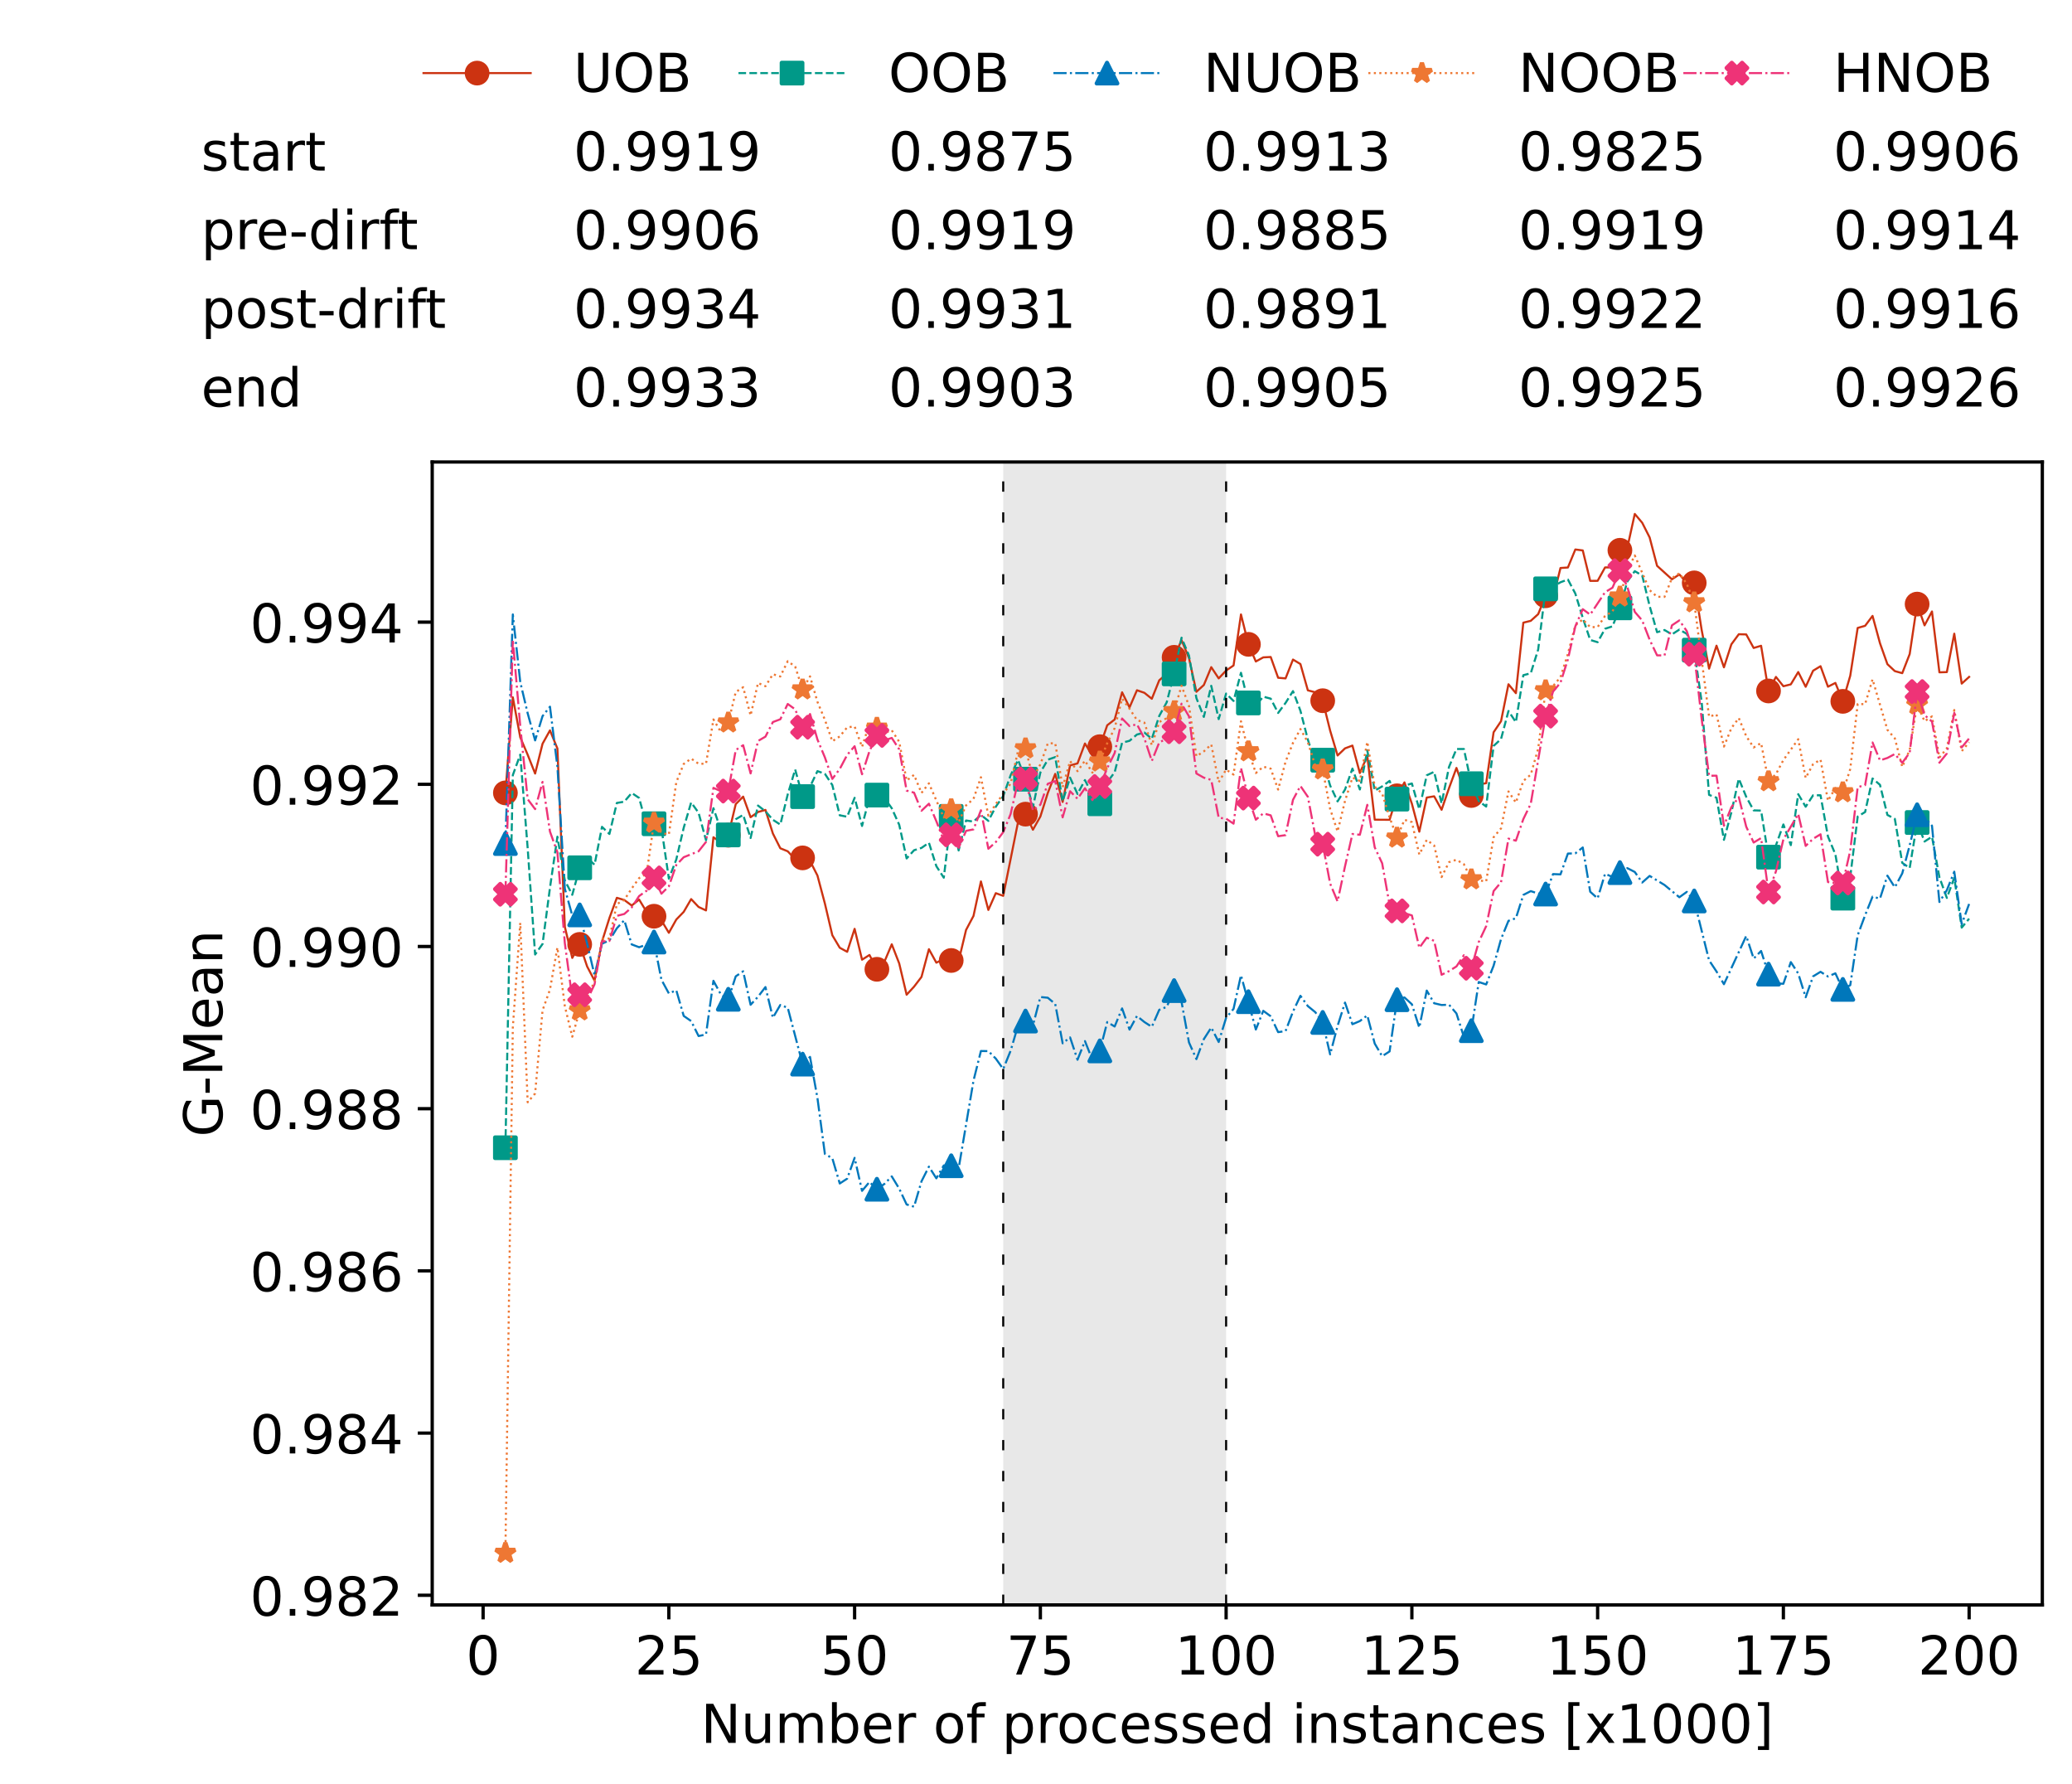 <?xml version="1.0" encoding="utf-8" standalone="no"?>
<!DOCTYPE svg PUBLIC "-//W3C//DTD SVG 1.1//EN"
  "http://www.w3.org/Graphics/SVG/1.1/DTD/svg11.dtd">
<!-- Created with matplotlib (https://matplotlib.org/) -->
<svg height="432.615pt" version="1.1" viewBox="0 0 502.65 432.615" width="502.65pt" xmlns="http://www.w3.org/2000/svg" xmlns:xlink="http://www.w3.org/1999/xlink">
 <defs>
  <style type="text/css">*{stroke-linecap:butt;stroke-linejoin:round;}</style>
 </defs>
 <g id="figure_1">
  <g id="patch_1">
   <path d="M 0 432.615 
L 502.65 432.615 
L 502.65 0 
L 0 0 
z
" style="fill:#ffffff;"/>
  </g>
  <g id="axes_1">
   <g id="patch_2">
    <path d="M 104.85 389.252 
L 495.45 389.252 
L 495.45 112.052 
L 104.85 112.052 
z
" style="fill:#ffffff;"/>
   </g>
   <g id="patch_3">
    <path clip-path="url(#p091e410984)" d="M 297.446 389.252 
L 297.446 112.052 
L 243.372 112.052 
L 243.372 389.252 
z
" style="fill:#d3d3d3;opacity:0.5;"/>
   </g>
   <g id="matplotlib.axis_1">
    <g id="xtick_1">
     <g id="line2d_1">
      <defs>
       <path d="M 0 0 
L 0 3.5 
" id="m3db031b711" style="stroke:#000000;stroke-width:0.8;"/>
      </defs>
      <g>
       <use style="stroke:#000000;stroke-width:0.8;" x="117.197" xlink:href="#m3db031b711" y="389.252"/>
      </g>
     </g>
     <g id="text_1">
      <!-- 0 -->
      <g transform="translate(113.061 406.13)scale(0.13 -0.13)">
       <defs>
        <path d="M 31.781 66.406 
Q 24.172 66.406 20.328 58.906 
Q 16.5 51.422 16.5 36.375 
Q 16.5 21.391 20.328 13.891 
Q 24.172 6.391 31.781 6.391 
Q 39.453 6.391 43.281 13.891 
Q 47.125 21.391 47.125 36.375 
Q 47.125 51.422 43.281 58.906 
Q 39.453 66.406 31.781 66.406 
z
M 31.781 74.219 
Q 44.047 74.219 50.516 64.516 
Q 56.984 54.828 56.984 36.375 
Q 56.984 17.969 50.516 8.266 
Q 44.047 -1.422 31.781 -1.422 
Q 19.531 -1.422 13.062 8.266 
Q 6.594 17.969 6.594 36.375 
Q 6.594 54.828 13.062 64.516 
Q 19.531 74.219 31.781 74.219 
z
" id="DejaVuSans-48"/>
       </defs>
       <use xlink:href="#DejaVuSans-48"/>
      </g>
     </g>
    </g>
    <g id="xtick_2">
     <g id="line2d_2">
      <g>
       <use style="stroke:#000000;stroke-width:0.8;" x="162.259" xlink:href="#m3db031b711" y="389.252"/>
      </g>
     </g>
     <g id="text_2">
      <!-- 25 -->
      <g transform="translate(153.988 406.13)scale(0.13 -0.13)">
       <defs>
        <path d="M 19.188 8.297 
L 53.609 8.297 
L 53.609 0 
L 7.328 0 
L 7.328 8.297 
Q 12.938 14.109 22.625 23.891 
Q 32.328 33.688 34.812 36.531 
Q 39.547 41.844 41.422 45.531 
Q 43.312 49.219 43.312 52.781 
Q 43.312 58.594 39.234 62.25 
Q 35.156 65.922 28.609 65.922 
Q 23.969 65.922 18.812 64.312 
Q 13.672 62.703 7.812 59.422 
L 7.812 69.391 
Q 13.766 71.781 18.938 73 
Q 24.125 74.219 28.422 74.219 
Q 39.75 74.219 46.484 68.547 
Q 53.219 62.891 53.219 53.422 
Q 53.219 48.922 51.531 44.891 
Q 49.859 40.875 45.406 35.406 
Q 44.188 33.984 37.641 27.219 
Q 31.109 20.453 19.188 8.297 
z
" id="DejaVuSans-50"/>
        <path d="M 10.797 72.906 
L 49.516 72.906 
L 49.516 64.594 
L 19.828 64.594 
L 19.828 46.734 
Q 21.969 47.469 24.109 47.828 
Q 26.266 48.188 28.422 48.188 
Q 40.625 48.188 47.75 41.5 
Q 54.891 34.812 54.891 23.391 
Q 54.891 11.625 47.562 5.094 
Q 40.234 -1.422 26.906 -1.422 
Q 22.312 -1.422 17.547 -0.641 
Q 12.797 0.141 7.719 1.703 
L 7.719 11.625 
Q 12.109 9.234 16.797 8.062 
Q 21.484 6.891 26.703 6.891 
Q 35.156 6.891 40.078 11.328 
Q 45.016 15.766 45.016 23.391 
Q 45.016 31 40.078 35.438 
Q 35.156 39.891 26.703 39.891 
Q 22.75 39.891 18.812 39.016 
Q 14.891 38.141 10.797 36.281 
z
" id="DejaVuSans-53"/>
       </defs>
       <use xlink:href="#DejaVuSans-50"/>
       <use x="63.623" xlink:href="#DejaVuSans-53"/>
      </g>
     </g>
    </g>
    <g id="xtick_3">
     <g id="line2d_3">
      <g>
       <use style="stroke:#000000;stroke-width:0.8;" x="207.322" xlink:href="#m3db031b711" y="389.252"/>
      </g>
     </g>
     <g id="text_3">
      <!-- 50 -->
      <g transform="translate(199.05 406.13)scale(0.13 -0.13)">
       <use xlink:href="#DejaVuSans-53"/>
       <use x="63.623" xlink:href="#DejaVuSans-48"/>
      </g>
     </g>
    </g>
    <g id="xtick_4">
     <g id="line2d_4">
      <g>
       <use style="stroke:#000000;stroke-width:0.8;" x="252.384" xlink:href="#m3db031b711" y="389.252"/>
      </g>
     </g>
     <g id="text_4">
      <!-- 75 -->
      <g transform="translate(244.113 406.13)scale(0.13 -0.13)">
       <defs>
        <path d="M 8.203 72.906 
L 55.078 72.906 
L 55.078 68.703 
L 28.609 0 
L 18.312 0 
L 43.219 64.594 
L 8.203 64.594 
z
" id="DejaVuSans-55"/>
       </defs>
       <use xlink:href="#DejaVuSans-55"/>
       <use x="63.623" xlink:href="#DejaVuSans-53"/>
      </g>
     </g>
    </g>
    <g id="xtick_5">
     <g id="line2d_5">
      <g>
       <use style="stroke:#000000;stroke-width:0.8;" x="297.446" xlink:href="#m3db031b711" y="389.252"/>
      </g>
     </g>
     <g id="text_5">
      <!-- 100 -->
      <g transform="translate(285.039 406.13)scale(0.13 -0.13)">
       <defs>
        <path d="M 12.406 8.297 
L 28.516 8.297 
L 28.516 63.922 
L 10.984 60.406 
L 10.984 69.391 
L 28.422 72.906 
L 38.281 72.906 
L 38.281 8.297 
L 54.391 8.297 
L 54.391 0 
L 12.406 0 
z
" id="DejaVuSans-49"/>
       </defs>
       <use xlink:href="#DejaVuSans-49"/>
       <use x="63.623" xlink:href="#DejaVuSans-48"/>
       <use x="127.246" xlink:href="#DejaVuSans-48"/>
      </g>
     </g>
    </g>
    <g id="xtick_6">
     <g id="line2d_6">
      <g>
       <use style="stroke:#000000;stroke-width:0.8;" x="342.509" xlink:href="#m3db031b711" y="389.252"/>
      </g>
     </g>
     <g id="text_6">
      <!-- 125 -->
      <g transform="translate(330.102 406.13)scale(0.13 -0.13)">
       <use xlink:href="#DejaVuSans-49"/>
       <use x="63.623" xlink:href="#DejaVuSans-50"/>
       <use x="127.246" xlink:href="#DejaVuSans-53"/>
      </g>
     </g>
    </g>
    <g id="xtick_7">
     <g id="line2d_7">
      <g>
       <use style="stroke:#000000;stroke-width:0.8;" x="387.571" xlink:href="#m3db031b711" y="389.252"/>
      </g>
     </g>
     <g id="text_7">
      <!-- 150 -->
      <g transform="translate(375.164 406.13)scale(0.13 -0.13)">
       <use xlink:href="#DejaVuSans-49"/>
       <use x="63.623" xlink:href="#DejaVuSans-53"/>
       <use x="127.246" xlink:href="#DejaVuSans-48"/>
      </g>
     </g>
    </g>
    <g id="xtick_8">
     <g id="line2d_8">
      <g>
       <use style="stroke:#000000;stroke-width:0.8;" x="432.633" xlink:href="#m3db031b711" y="389.252"/>
      </g>
     </g>
     <g id="text_8">
      <!-- 175 -->
      <g transform="translate(420.226 406.13)scale(0.13 -0.13)">
       <use xlink:href="#DejaVuSans-49"/>
       <use x="63.623" xlink:href="#DejaVuSans-55"/>
       <use x="127.246" xlink:href="#DejaVuSans-53"/>
      </g>
     </g>
    </g>
    <g id="xtick_9">
     <g id="line2d_9">
      <g>
       <use style="stroke:#000000;stroke-width:0.8;" x="477.695" xlink:href="#m3db031b711" y="389.252"/>
      </g>
     </g>
     <g id="text_9">
      <!-- 200 -->
      <g transform="translate(465.289 406.13)scale(0.13 -0.13)">
       <use xlink:href="#DejaVuSans-50"/>
       <use x="63.623" xlink:href="#DejaVuSans-48"/>
       <use x="127.246" xlink:href="#DejaVuSans-48"/>
      </g>
     </g>
    </g>
    <g id="text_10">
     <!-- Number of processed instances [x1000] -->
     <g transform="translate(170.025 422.711)scale(0.13 -0.13)">
      <defs>
       <path d="M 9.812 72.906 
L 23.094 72.906 
L 55.422 11.922 
L 55.422 72.906 
L 64.984 72.906 
L 64.984 0 
L 51.703 0 
L 19.391 60.984 
L 19.391 0 
L 9.812 0 
z
" id="DejaVuSans-78"/>
       <path d="M 8.5 21.578 
L 8.5 54.688 
L 17.484 54.688 
L 17.484 21.922 
Q 17.484 14.156 20.5 10.266 
Q 23.531 6.391 29.594 6.391 
Q 36.859 6.391 41.078 11.031 
Q 45.312 15.672 45.312 23.688 
L 45.312 54.688 
L 54.297 54.688 
L 54.297 0 
L 45.312 0 
L 45.312 8.406 
Q 42.047 3.422 37.719 1 
Q 33.406 -1.422 27.688 -1.422 
Q 18.266 -1.422 13.375 4.438 
Q 8.5 10.297 8.5 21.578 
z
M 31.109 56 
z
" id="DejaVuSans-117"/>
       <path d="M 52 44.188 
Q 55.375 50.25 60.062 53.125 
Q 64.75 56 71.094 56 
Q 79.641 56 84.281 50.016 
Q 88.922 44.047 88.922 33.016 
L 88.922 0 
L 79.891 0 
L 79.891 32.719 
Q 79.891 40.578 77.094 44.375 
Q 74.312 48.188 68.609 48.188 
Q 61.625 48.188 57.562 43.547 
Q 53.516 38.922 53.516 30.906 
L 53.516 0 
L 44.484 0 
L 44.484 32.719 
Q 44.484 40.625 41.703 44.406 
Q 38.922 48.188 33.109 48.188 
Q 26.219 48.188 22.156 43.531 
Q 18.109 38.875 18.109 30.906 
L 18.109 0 
L 9.078 0 
L 9.078 54.688 
L 18.109 54.688 
L 18.109 46.188 
Q 21.188 51.219 25.484 53.609 
Q 29.781 56 35.688 56 
Q 41.656 56 45.828 52.969 
Q 50 49.953 52 44.188 
z
" id="DejaVuSans-109"/>
       <path d="M 48.688 27.297 
Q 48.688 37.203 44.609 42.844 
Q 40.531 48.484 33.406 48.484 
Q 26.266 48.484 22.188 42.844 
Q 18.109 37.203 18.109 27.297 
Q 18.109 17.391 22.188 11.75 
Q 26.266 6.109 33.406 6.109 
Q 40.531 6.109 44.609 11.75 
Q 48.688 17.391 48.688 27.297 
z
M 18.109 46.391 
Q 20.953 51.266 25.266 53.625 
Q 29.594 56 35.594 56 
Q 45.562 56 51.781 48.094 
Q 58.016 40.188 58.016 27.297 
Q 58.016 14.406 51.781 6.484 
Q 45.562 -1.422 35.594 -1.422 
Q 29.594 -1.422 25.266 0.953 
Q 20.953 3.328 18.109 8.203 
L 18.109 0 
L 9.078 0 
L 9.078 75.984 
L 18.109 75.984 
z
" id="DejaVuSans-98"/>
       <path d="M 56.203 29.594 
L 56.203 25.203 
L 14.891 25.203 
Q 15.484 15.922 20.484 11.062 
Q 25.484 6.203 34.422 6.203 
Q 39.594 6.203 44.453 7.469 
Q 49.312 8.734 54.109 11.281 
L 54.109 2.781 
Q 49.266 0.734 44.188 -0.344 
Q 39.109 -1.422 33.891 -1.422 
Q 20.797 -1.422 13.156 6.188 
Q 5.516 13.812 5.516 26.812 
Q 5.516 40.234 12.766 48.109 
Q 20.016 56 32.328 56 
Q 43.359 56 49.781 48.891 
Q 56.203 41.797 56.203 29.594 
z
M 47.219 32.234 
Q 47.125 39.594 43.094 43.984 
Q 39.062 48.391 32.422 48.391 
Q 24.906 48.391 20.391 44.141 
Q 15.875 39.891 15.188 32.172 
z
" id="DejaVuSans-101"/>
       <path d="M 41.109 46.297 
Q 39.594 47.172 37.812 47.578 
Q 36.031 48 33.891 48 
Q 26.266 48 22.188 43.047 
Q 18.109 38.094 18.109 28.812 
L 18.109 0 
L 9.078 0 
L 9.078 54.688 
L 18.109 54.688 
L 18.109 46.188 
Q 20.953 51.172 25.484 53.578 
Q 30.031 56 36.531 56 
Q 37.453 56 38.578 55.875 
Q 39.703 55.766 41.062 55.516 
z
" id="DejaVuSans-114"/>
       <path id="DejaVuSans-32"/>
       <path d="M 30.609 48.391 
Q 23.391 48.391 19.188 42.75 
Q 14.984 37.109 14.984 27.297 
Q 14.984 17.484 19.156 11.844 
Q 23.344 6.203 30.609 6.203 
Q 37.797 6.203 41.984 11.859 
Q 46.188 17.531 46.188 27.297 
Q 46.188 37.016 41.984 42.703 
Q 37.797 48.391 30.609 48.391 
z
M 30.609 56 
Q 42.328 56 49.016 48.375 
Q 55.719 40.766 55.719 27.297 
Q 55.719 13.875 49.016 6.219 
Q 42.328 -1.422 30.609 -1.422 
Q 18.844 -1.422 12.172 6.219 
Q 5.516 13.875 5.516 27.297 
Q 5.516 40.766 12.172 48.375 
Q 18.844 56 30.609 56 
z
" id="DejaVuSans-111"/>
       <path d="M 37.109 75.984 
L 37.109 68.5 
L 28.516 68.5 
Q 23.688 68.5 21.797 66.547 
Q 19.922 64.594 19.922 59.516 
L 19.922 54.688 
L 34.719 54.688 
L 34.719 47.703 
L 19.922 47.703 
L 19.922 0 
L 10.891 0 
L 10.891 47.703 
L 2.297 47.703 
L 2.297 54.688 
L 10.891 54.688 
L 10.891 58.5 
Q 10.891 67.625 15.141 71.797 
Q 19.391 75.984 28.609 75.984 
z
" id="DejaVuSans-102"/>
       <path d="M 18.109 8.203 
L 18.109 -20.797 
L 9.078 -20.797 
L 9.078 54.688 
L 18.109 54.688 
L 18.109 46.391 
Q 20.953 51.266 25.266 53.625 
Q 29.594 56 35.594 56 
Q 45.562 56 51.781 48.094 
Q 58.016 40.188 58.016 27.297 
Q 58.016 14.406 51.781 6.484 
Q 45.562 -1.422 35.594 -1.422 
Q 29.594 -1.422 25.266 0.953 
Q 20.953 3.328 18.109 8.203 
z
M 48.688 27.297 
Q 48.688 37.203 44.609 42.844 
Q 40.531 48.484 33.406 48.484 
Q 26.266 48.484 22.188 42.844 
Q 18.109 37.203 18.109 27.297 
Q 18.109 17.391 22.188 11.75 
Q 26.266 6.109 33.406 6.109 
Q 40.531 6.109 44.609 11.75 
Q 48.688 17.391 48.688 27.297 
z
" id="DejaVuSans-112"/>
       <path d="M 48.781 52.594 
L 48.781 44.188 
Q 44.969 46.297 41.141 47.344 
Q 37.312 48.391 33.406 48.391 
Q 24.656 48.391 19.812 42.844 
Q 14.984 37.312 14.984 27.297 
Q 14.984 17.281 19.812 11.734 
Q 24.656 6.203 33.406 6.203 
Q 37.312 6.203 41.141 7.25 
Q 44.969 8.297 48.781 10.406 
L 48.781 2.094 
Q 45.016 0.344 40.984 -0.531 
Q 36.969 -1.422 32.422 -1.422 
Q 20.062 -1.422 12.781 6.344 
Q 5.516 14.109 5.516 27.297 
Q 5.516 40.672 12.859 48.328 
Q 20.219 56 33.016 56 
Q 37.156 56 41.109 55.141 
Q 45.062 54.297 48.781 52.594 
z
" id="DejaVuSans-99"/>
       <path d="M 44.281 53.078 
L 44.281 44.578 
Q 40.484 46.531 36.375 47.5 
Q 32.281 48.484 27.875 48.484 
Q 21.188 48.484 17.844 46.438 
Q 14.5 44.391 14.5 40.281 
Q 14.5 37.156 16.891 35.375 
Q 19.281 33.594 26.516 31.984 
L 29.594 31.297 
Q 39.156 29.25 43.188 25.516 
Q 47.219 21.781 47.219 15.094 
Q 47.219 7.469 41.188 3.016 
Q 35.156 -1.422 24.609 -1.422 
Q 20.219 -1.422 15.453 -0.562 
Q 10.688 0.297 5.422 2 
L 5.422 11.281 
Q 10.406 8.688 15.234 7.391 
Q 20.062 6.109 24.812 6.109 
Q 31.156 6.109 34.562 8.281 
Q 37.984 10.453 37.984 14.406 
Q 37.984 18.062 35.516 20.016 
Q 33.062 21.969 24.703 23.781 
L 21.578 24.516 
Q 13.234 26.266 9.516 29.906 
Q 5.812 33.547 5.812 39.891 
Q 5.812 47.609 11.281 51.797 
Q 16.75 56 26.812 56 
Q 31.781 56 36.172 55.266 
Q 40.578 54.547 44.281 53.078 
z
" id="DejaVuSans-115"/>
       <path d="M 45.406 46.391 
L 45.406 75.984 
L 54.391 75.984 
L 54.391 0 
L 45.406 0 
L 45.406 8.203 
Q 42.578 3.328 38.25 0.953 
Q 33.938 -1.422 27.875 -1.422 
Q 17.969 -1.422 11.734 6.484 
Q 5.516 14.406 5.516 27.297 
Q 5.516 40.188 11.734 48.094 
Q 17.969 56 27.875 56 
Q 33.938 56 38.25 53.625 
Q 42.578 51.266 45.406 46.391 
z
M 14.797 27.297 
Q 14.797 17.391 18.875 11.75 
Q 22.953 6.109 30.078 6.109 
Q 37.203 6.109 41.297 11.75 
Q 45.406 17.391 45.406 27.297 
Q 45.406 37.203 41.297 42.844 
Q 37.203 48.484 30.078 48.484 
Q 22.953 48.484 18.875 42.844 
Q 14.797 37.203 14.797 27.297 
z
" id="DejaVuSans-100"/>
       <path d="M 9.422 54.688 
L 18.406 54.688 
L 18.406 0 
L 9.422 0 
z
M 9.422 75.984 
L 18.406 75.984 
L 18.406 64.594 
L 9.422 64.594 
z
" id="DejaVuSans-105"/>
       <path d="M 54.891 33.016 
L 54.891 0 
L 45.906 0 
L 45.906 32.719 
Q 45.906 40.484 42.875 44.328 
Q 39.844 48.188 33.797 48.188 
Q 26.516 48.188 22.312 43.547 
Q 18.109 38.922 18.109 30.906 
L 18.109 0 
L 9.078 0 
L 9.078 54.688 
L 18.109 54.688 
L 18.109 46.188 
Q 21.344 51.125 25.703 53.562 
Q 30.078 56 35.797 56 
Q 45.219 56 50.047 50.172 
Q 54.891 44.344 54.891 33.016 
z
" id="DejaVuSans-110"/>
       <path d="M 18.312 70.219 
L 18.312 54.688 
L 36.812 54.688 
L 36.812 47.703 
L 18.312 47.703 
L 18.312 18.016 
Q 18.312 11.328 20.141 9.422 
Q 21.969 7.516 27.594 7.516 
L 36.812 7.516 
L 36.812 0 
L 27.594 0 
Q 17.188 0 13.234 3.875 
Q 9.281 7.766 9.281 18.016 
L 9.281 47.703 
L 2.688 47.703 
L 2.688 54.688 
L 9.281 54.688 
L 9.281 70.219 
z
" id="DejaVuSans-116"/>
       <path d="M 34.281 27.484 
Q 23.391 27.484 19.188 25 
Q 14.984 22.516 14.984 16.5 
Q 14.984 11.719 18.141 8.906 
Q 21.297 6.109 26.703 6.109 
Q 34.188 6.109 38.703 11.406 
Q 43.219 16.703 43.219 25.484 
L 43.219 27.484 
z
M 52.203 31.203 
L 52.203 0 
L 43.219 0 
L 43.219 8.297 
Q 40.141 3.328 35.547 0.953 
Q 30.953 -1.422 24.312 -1.422 
Q 15.922 -1.422 10.953 3.297 
Q 6 8.016 6 15.922 
Q 6 25.141 12.172 29.828 
Q 18.359 34.516 30.609 34.516 
L 43.219 34.516 
L 43.219 35.406 
Q 43.219 41.609 39.141 45 
Q 35.062 48.391 27.688 48.391 
Q 23 48.391 18.547 47.266 
Q 14.109 46.141 10.016 43.891 
L 10.016 52.203 
Q 14.938 54.109 19.578 55.047 
Q 24.219 56 28.609 56 
Q 40.484 56 46.344 49.844 
Q 52.203 43.703 52.203 31.203 
z
" id="DejaVuSans-97"/>
       <path d="M 8.594 75.984 
L 29.297 75.984 
L 29.297 69 
L 17.578 69 
L 17.578 -6.203 
L 29.297 -6.203 
L 29.297 -13.188 
L 8.594 -13.188 
z
" id="DejaVuSans-91"/>
       <path d="M 54.891 54.688 
L 35.109 28.078 
L 55.906 0 
L 45.312 0 
L 29.391 21.484 
L 13.484 0 
L 2.875 0 
L 24.125 28.609 
L 4.688 54.688 
L 15.281 54.688 
L 29.781 35.203 
L 44.281 54.688 
z
" id="DejaVuSans-120"/>
       <path d="M 30.422 75.984 
L 30.422 -13.188 
L 9.719 -13.188 
L 9.719 -6.203 
L 21.391 -6.203 
L 21.391 69 
L 9.719 69 
L 9.719 75.984 
z
" id="DejaVuSans-93"/>
      </defs>
      <use xlink:href="#DejaVuSans-78"/>
      <use x="74.805" xlink:href="#DejaVuSans-117"/>
      <use x="138.184" xlink:href="#DejaVuSans-109"/>
      <use x="235.596" xlink:href="#DejaVuSans-98"/>
      <use x="299.072" xlink:href="#DejaVuSans-101"/>
      <use x="360.596" xlink:href="#DejaVuSans-114"/>
      <use x="401.709" xlink:href="#DejaVuSans-32"/>
      <use x="433.496" xlink:href="#DejaVuSans-111"/>
      <use x="494.678" xlink:href="#DejaVuSans-102"/>
      <use x="529.883" xlink:href="#DejaVuSans-32"/>
      <use x="561.67" xlink:href="#DejaVuSans-112"/>
      <use x="625.146" xlink:href="#DejaVuSans-114"/>
      <use x="664.01" xlink:href="#DejaVuSans-111"/>
      <use x="725.191" xlink:href="#DejaVuSans-99"/>
      <use x="780.172" xlink:href="#DejaVuSans-101"/>
      <use x="841.695" xlink:href="#DejaVuSans-115"/>
      <use x="893.795" xlink:href="#DejaVuSans-115"/>
      <use x="945.895" xlink:href="#DejaVuSans-101"/>
      <use x="1007.418" xlink:href="#DejaVuSans-100"/>
      <use x="1070.895" xlink:href="#DejaVuSans-32"/>
      <use x="1102.682" xlink:href="#DejaVuSans-105"/>
      <use x="1130.465" xlink:href="#DejaVuSans-110"/>
      <use x="1193.844" xlink:href="#DejaVuSans-115"/>
      <use x="1245.943" xlink:href="#DejaVuSans-116"/>
      <use x="1285.152" xlink:href="#DejaVuSans-97"/>
      <use x="1346.432" xlink:href="#DejaVuSans-110"/>
      <use x="1409.811" xlink:href="#DejaVuSans-99"/>
      <use x="1464.791" xlink:href="#DejaVuSans-101"/>
      <use x="1526.314" xlink:href="#DejaVuSans-115"/>
      <use x="1578.414" xlink:href="#DejaVuSans-32"/>
      <use x="1610.201" xlink:href="#DejaVuSans-91"/>
      <use x="1649.215" xlink:href="#DejaVuSans-120"/>
      <use x="1708.395" xlink:href="#DejaVuSans-49"/>
      <use x="1772.018" xlink:href="#DejaVuSans-48"/>
      <use x="1835.641" xlink:href="#DejaVuSans-48"/>
      <use x="1899.264" xlink:href="#DejaVuSans-48"/>
      <use x="1962.887" xlink:href="#DejaVuSans-93"/>
     </g>
    </g>
   </g>
   <g id="matplotlib.axis_2">
    <g id="ytick_1">
     <g id="line2d_10">
      <defs>
       <path d="M 0 0 
L -3.5 0 
" id="m577769c22f" style="stroke:#000000;stroke-width:0.8;"/>
      </defs>
      <g>
       <use style="stroke:#000000;stroke-width:0.8;" x="104.85" xlink:href="#m577769c22f" y="386.909"/>
      </g>
     </g>
     <g id="text_11">
      <!-- 0.982 -->
      <g transform="translate(60.633 391.848)scale(0.13 -0.13)">
       <defs>
        <path d="M 10.688 12.406 
L 21 12.406 
L 21 0 
L 10.688 0 
z
" id="DejaVuSans-46"/>
        <path d="M 10.984 1.516 
L 10.984 10.5 
Q 14.703 8.734 18.5 7.812 
Q 22.312 6.891 25.984 6.891 
Q 35.75 6.891 40.891 13.453 
Q 46.047 20.016 46.781 33.406 
Q 43.953 29.203 39.594 26.953 
Q 35.25 24.703 29.984 24.703 
Q 19.047 24.703 12.672 31.312 
Q 6.297 37.938 6.297 49.422 
Q 6.297 60.641 12.938 67.422 
Q 19.578 74.219 30.609 74.219 
Q 43.266 74.219 49.922 64.516 
Q 56.594 54.828 56.594 36.375 
Q 56.594 19.141 48.406 8.859 
Q 40.234 -1.422 26.422 -1.422 
Q 22.703 -1.422 18.891 -0.688 
Q 15.094 0.047 10.984 1.516 
z
M 30.609 32.422 
Q 37.25 32.422 41.125 36.953 
Q 45.016 41.5 45.016 49.422 
Q 45.016 57.281 41.125 61.844 
Q 37.25 66.406 30.609 66.406 
Q 23.969 66.406 20.094 61.844 
Q 16.219 57.281 16.219 49.422 
Q 16.219 41.5 20.094 36.953 
Q 23.969 32.422 30.609 32.422 
z
" id="DejaVuSans-57"/>
        <path d="M 31.781 34.625 
Q 24.75 34.625 20.719 30.859 
Q 16.703 27.094 16.703 20.516 
Q 16.703 13.922 20.719 10.156 
Q 24.75 6.391 31.781 6.391 
Q 38.812 6.391 42.859 10.172 
Q 46.922 13.969 46.922 20.516 
Q 46.922 27.094 42.891 30.859 
Q 38.875 34.625 31.781 34.625 
z
M 21.922 38.812 
Q 15.578 40.375 12.031 44.719 
Q 8.5 49.078 8.5 55.328 
Q 8.5 64.062 14.719 69.141 
Q 20.953 74.219 31.781 74.219 
Q 42.672 74.219 48.875 69.141 
Q 55.078 64.062 55.078 55.328 
Q 55.078 49.078 51.531 44.719 
Q 48 40.375 41.703 38.812 
Q 48.828 37.156 52.797 32.312 
Q 56.781 27.484 56.781 20.516 
Q 56.781 9.906 50.312 4.234 
Q 43.844 -1.422 31.781 -1.422 
Q 19.734 -1.422 13.25 4.234 
Q 6.781 9.906 6.781 20.516 
Q 6.781 27.484 10.781 32.312 
Q 14.797 37.156 21.922 38.812 
z
M 18.312 54.391 
Q 18.312 48.734 21.844 45.562 
Q 25.391 42.391 31.781 42.391 
Q 38.141 42.391 41.719 45.562 
Q 45.312 48.734 45.312 54.391 
Q 45.312 60.062 41.719 63.234 
Q 38.141 66.406 31.781 66.406 
Q 25.391 66.406 21.844 63.234 
Q 18.312 60.062 18.312 54.391 
z
" id="DejaVuSans-56"/>
       </defs>
       <use xlink:href="#DejaVuSans-48"/>
       <use x="63.623" xlink:href="#DejaVuSans-46"/>
       <use x="95.41" xlink:href="#DejaVuSans-57"/>
       <use x="159.033" xlink:href="#DejaVuSans-56"/>
       <use x="222.656" xlink:href="#DejaVuSans-50"/>
      </g>
     </g>
    </g>
    <g id="ytick_2">
     <g id="line2d_11">
      <g>
       <use style="stroke:#000000;stroke-width:0.8;" x="104.85" xlink:href="#m577769c22f" y="347.571"/>
      </g>
     </g>
     <g id="text_12">
      <!-- 0.984 -->
      <g transform="translate(60.633 352.51)scale(0.13 -0.13)">
       <defs>
        <path d="M 37.797 64.312 
L 12.891 25.391 
L 37.797 25.391 
z
M 35.203 72.906 
L 47.609 72.906 
L 47.609 25.391 
L 58.016 25.391 
L 58.016 17.188 
L 47.609 17.188 
L 47.609 0 
L 37.797 0 
L 37.797 17.188 
L 4.891 17.188 
L 4.891 26.703 
z
" id="DejaVuSans-52"/>
       </defs>
       <use xlink:href="#DejaVuSans-48"/>
       <use x="63.623" xlink:href="#DejaVuSans-46"/>
       <use x="95.41" xlink:href="#DejaVuSans-57"/>
       <use x="159.033" xlink:href="#DejaVuSans-56"/>
       <use x="222.656" xlink:href="#DejaVuSans-52"/>
      </g>
     </g>
    </g>
    <g id="ytick_3">
     <g id="line2d_12">
      <g>
       <use style="stroke:#000000;stroke-width:0.8;" x="104.85" xlink:href="#m577769c22f" y="308.234"/>
      </g>
     </g>
     <g id="text_13">
      <!-- 0.986 -->
      <g transform="translate(60.633 313.173)scale(0.13 -0.13)">
       <defs>
        <path d="M 33.016 40.375 
Q 26.375 40.375 22.484 35.828 
Q 18.609 31.297 18.609 23.391 
Q 18.609 15.531 22.484 10.953 
Q 26.375 6.391 33.016 6.391 
Q 39.656 6.391 43.531 10.953 
Q 47.406 15.531 47.406 23.391 
Q 47.406 31.297 43.531 35.828 
Q 39.656 40.375 33.016 40.375 
z
M 52.594 71.297 
L 52.594 62.312 
Q 48.875 64.062 45.094 64.984 
Q 41.312 65.922 37.594 65.922 
Q 27.828 65.922 22.672 59.328 
Q 17.531 52.734 16.797 39.406 
Q 19.672 43.656 24.016 45.922 
Q 28.375 48.188 33.594 48.188 
Q 44.578 48.188 50.953 41.516 
Q 57.328 34.859 57.328 23.391 
Q 57.328 12.156 50.688 5.359 
Q 44.047 -1.422 33.016 -1.422 
Q 20.359 -1.422 13.672 8.266 
Q 6.984 17.969 6.984 36.375 
Q 6.984 53.656 15.188 63.938 
Q 23.391 74.219 37.203 74.219 
Q 40.922 74.219 44.703 73.484 
Q 48.484 72.75 52.594 71.297 
z
" id="DejaVuSans-54"/>
       </defs>
       <use xlink:href="#DejaVuSans-48"/>
       <use x="63.623" xlink:href="#DejaVuSans-46"/>
       <use x="95.41" xlink:href="#DejaVuSans-57"/>
       <use x="159.033" xlink:href="#DejaVuSans-56"/>
       <use x="222.656" xlink:href="#DejaVuSans-54"/>
      </g>
     </g>
    </g>
    <g id="ytick_4">
     <g id="line2d_13">
      <g>
       <use style="stroke:#000000;stroke-width:0.8;" x="104.85" xlink:href="#m577769c22f" y="268.897"/>
      </g>
     </g>
     <g id="text_14">
      <!-- 0.988 -->
      <g transform="translate(60.633 273.836)scale(0.13 -0.13)">
       <use xlink:href="#DejaVuSans-48"/>
       <use x="63.623" xlink:href="#DejaVuSans-46"/>
       <use x="95.41" xlink:href="#DejaVuSans-57"/>
       <use x="159.033" xlink:href="#DejaVuSans-56"/>
       <use x="222.656" xlink:href="#DejaVuSans-56"/>
      </g>
     </g>
    </g>
    <g id="ytick_5">
     <g id="line2d_14">
      <g>
       <use style="stroke:#000000;stroke-width:0.8;" x="104.85" xlink:href="#m577769c22f" y="229.559"/>
      </g>
     </g>
     <g id="text_15">
      <!-- 0.990 -->
      <g transform="translate(60.633 234.498)scale(0.13 -0.13)">
       <use xlink:href="#DejaVuSans-48"/>
       <use x="63.623" xlink:href="#DejaVuSans-46"/>
       <use x="95.41" xlink:href="#DejaVuSans-57"/>
       <use x="159.033" xlink:href="#DejaVuSans-57"/>
       <use x="222.656" xlink:href="#DejaVuSans-48"/>
      </g>
     </g>
    </g>
    <g id="ytick_6">
     <g id="line2d_15">
      <g>
       <use style="stroke:#000000;stroke-width:0.8;" x="104.85" xlink:href="#m577769c22f" y="190.222"/>
      </g>
     </g>
     <g id="text_16">
      <!-- 0.992 -->
      <g transform="translate(60.633 195.161)scale(0.13 -0.13)">
       <use xlink:href="#DejaVuSans-48"/>
       <use x="63.623" xlink:href="#DejaVuSans-46"/>
       <use x="95.41" xlink:href="#DejaVuSans-57"/>
       <use x="159.033" xlink:href="#DejaVuSans-57"/>
       <use x="222.656" xlink:href="#DejaVuSans-50"/>
      </g>
     </g>
    </g>
    <g id="ytick_7">
     <g id="line2d_16">
      <g>
       <use style="stroke:#000000;stroke-width:0.8;" x="104.85" xlink:href="#m577769c22f" y="150.885"/>
      </g>
     </g>
     <g id="text_17">
      <!-- 0.994 -->
      <g transform="translate(60.633 155.824)scale(0.13 -0.13)">
       <use xlink:href="#DejaVuSans-48"/>
       <use x="63.623" xlink:href="#DejaVuSans-46"/>
       <use x="95.41" xlink:href="#DejaVuSans-57"/>
       <use x="159.033" xlink:href="#DejaVuSans-57"/>
       <use x="222.656" xlink:href="#DejaVuSans-52"/>
      </g>
     </g>
    </g>
    <g id="text_18">
     <!-- G-Mean -->
     <g transform="translate(53.93 275.744)rotate(-90)scale(0.13 -0.13)">
      <defs>
       <path d="M 59.516 10.406 
L 59.516 29.984 
L 43.406 29.984 
L 43.406 38.094 
L 69.281 38.094 
L 69.281 6.781 
Q 63.578 2.734 56.688 0.656 
Q 49.812 -1.422 42 -1.422 
Q 24.906 -1.422 15.25 8.562 
Q 5.609 18.562 5.609 36.375 
Q 5.609 54.25 15.25 64.234 
Q 24.906 74.219 42 74.219 
Q 49.125 74.219 55.547 72.453 
Q 61.969 70.703 67.391 67.281 
L 67.391 56.781 
Q 61.922 61.422 55.766 63.766 
Q 49.609 66.109 42.828 66.109 
Q 29.438 66.109 22.719 58.641 
Q 16.016 51.172 16.016 36.375 
Q 16.016 21.625 22.719 14.156 
Q 29.438 6.688 42.828 6.688 
Q 48.047 6.688 52.141 7.594 
Q 56.25 8.5 59.516 10.406 
z
" id="DejaVuSans-71"/>
       <path d="M 4.891 31.391 
L 31.203 31.391 
L 31.203 23.391 
L 4.891 23.391 
z
" id="DejaVuSans-45"/>
       <path d="M 9.812 72.906 
L 24.516 72.906 
L 43.109 23.297 
L 61.812 72.906 
L 76.516 72.906 
L 76.516 0 
L 66.891 0 
L 66.891 64.016 
L 48.094 14.016 
L 38.188 14.016 
L 19.391 64.016 
L 19.391 0 
L 9.812 0 
z
" id="DejaVuSans-77"/>
      </defs>
      <use xlink:href="#DejaVuSans-71"/>
      <use x="77.49" xlink:href="#DejaVuSans-45"/>
      <use x="113.574" xlink:href="#DejaVuSans-77"/>
      <use x="199.854" xlink:href="#DejaVuSans-101"/>
      <use x="261.377" xlink:href="#DejaVuSans-97"/>
      <use x="322.656" xlink:href="#DejaVuSans-110"/>
     </g>
    </g>
   </g>
   <g id="line2d_17"/>
   <g id="line2d_18"/>
   <g id="line2d_19"/>
   <g id="line2d_20"/>
   <g id="line2d_21"/>
   <g id="line2d_22">
    <path clip-path="url(#p091e410984)" d="M 122.605 192.302 
L 124.407 169.124 
L 126.21 178.83 
L 128.012 183.062 
L 129.815 187.613 
L 131.617 180.385 
L 133.419 177.14 
L 135.222 181.544 
L 137.024 224.793 
L 138.827 232.329 
L 140.629 229.046 
L 142.432 234.399 
L 144.234 237.838 
L 146.037 228.366 
L 147.839 222.655 
L 149.642 217.752 
L 151.444 218.282 
L 153.247 219.617 
L 155.049 218.179 
L 156.852 221.148 
L 160.457 223.239 
L 162.259 226.237 
L 164.062 223.02 
L 165.864 221.157 
L 167.667 218.062 
L 169.469 219.967 
L 171.272 220.81 
L 173.074 203.059 
L 174.877 204.365 
L 176.679 202.562 
L 178.482 195.032 
L 180.284 193.211 
L 182.087 198.204 
L 183.889 196.94 
L 185.692 196.433 
L 187.494 202.157 
L 189.297 205.736 
L 191.099 206.47 
L 192.902 208.411 
L 194.704 208.068 
L 196.507 208.81 
L 198.309 212.358 
L 200.112 219.143 
L 201.914 226.829 
L 203.717 229.862 
L 205.519 230.845 
L 207.322 225.275 
L 209.124 232.758 
L 210.927 231.617 
L 212.729 235.088 
L 214.532 233.301 
L 216.334 229.024 
L 218.137 233.662 
L 219.939 241.252 
L 221.742 239.298 
L 223.544 236.944 
L 225.347 230.212 
L 227.149 233.482 
L 228.952 232.607 
L 230.754 232.95 
L 232.557 233.068 
L 234.359 225.543 
L 236.162 222.142 
L 237.964 213.776 
L 239.767 220.691 
L 241.569 216.624 
L 243.372 217.275 
L 246.976 199.336 
L 248.779 197.458 
L 250.581 201.241 
L 252.384 198.035 
L 254.186 192.322 
L 255.989 187.692 
L 257.791 194.502 
L 259.594 185.639 
L 261.396 185.158 
L 263.199 180.327 
L 265.001 183.235 
L 266.804 181.096 
L 268.606 175.902 
L 270.409 174.505 
L 272.211 167.909 
L 274.014 171.573 
L 275.816 167.408 
L 277.619 168.029 
L 279.421 169.477 
L 281.224 164.99 
L 283.026 163.459 
L 286.631 155.27 
L 288.434 159.597 
L 290.236 167.784 
L 292.039 166.139 
L 293.841 161.808 
L 295.644 164.533 
L 297.446 162.63 
L 299.249 161.397 
L 301.051 149.02 
L 302.854 156.274 
L 304.656 160.431 
L 306.459 159.435 
L 308.261 159.343 
L 310.064 164.38 
L 311.866 164.534 
L 313.669 159.964 
L 315.471 161.049 
L 317.274 167.431 
L 319.076 167.905 
L 320.879 169.948 
L 322.681 177.195 
L 324.484 183.232 
L 326.286 181.506 
L 328.089 180.829 
L 329.891 187.492 
L 331.694 183.316 
L 333.496 198.802 
L 337.101 198.827 
L 338.904 193.009 
L 340.706 189.755 
L 342.509 194.924 
L 344.311 201.714 
L 346.114 193.437 
L 347.916 193.132 
L 349.719 196.397 
L 351.521 191.143 
L 353.324 186.249 
L 355.126 191.421 
L 356.928 192.934 
L 358.731 190.246 
L 360.533 189.951 
L 362.336 177.599 
L 364.138 174.92 
L 365.941 165.957 
L 367.743 168.119 
L 369.546 151.018 
L 371.348 150.572 
L 373.151 148.949 
L 374.953 144.499 
L 376.756 145.083 
L 378.558 137.758 
L 380.361 137.636 
L 382.163 133.268 
L 383.966 133.498 
L 385.768 140.88 
L 387.571 140.873 
L 389.373 137.622 
L 391.176 137.613 
L 392.978 133.464 
L 394.781 132.82 
L 396.583 124.652 
L 398.386 126.787 
L 400.188 130.347 
L 401.991 137.23 
L 405.596 140.497 
L 407.398 139.314 
L 409.201 141.388 
L 411.003 141.371 
L 412.806 152.774 
L 414.608 162.168 
L 416.411 156.599 
L 418.213 161.847 
L 420.016 156.269 
L 421.818 153.823 
L 423.621 153.872 
L 425.423 157.156 
L 427.226 156.622 
L 429.028 167.582 
L 430.831 164.175 
L 432.633 166.435 
L 434.436 165.982 
L 436.238 162.991 
L 438.041 166.569 
L 439.843 162.673 
L 441.646 161.576 
L 443.448 166.548 
L 445.251 165.634 
L 447.053 170.101 
L 448.856 163.882 
L 450.658 152.295 
L 452.461 151.78 
L 454.263 149.381 
L 456.066 155.999 
L 457.868 161.081 
L 459.671 162.767 
L 461.473 163.268 
L 463.276 158.627 
L 465.078 146.514 
L 466.881 151.669 
L 468.683 148.307 
L 470.485 163.061 
L 472.288 163.006 
L 474.09 153.691 
L 475.893 165.799 
L 477.695 164.173 
L 477.695 164.173 
" style="fill:none;stroke:#cc3311;stroke-linecap:square;stroke-width:0.5;"/>
    <defs>
     <path d="M 0 2.5 
C 0.663 2.5 1.299 2.237 1.768 1.768 
C 2.237 1.299 2.5 0.663 2.5 0 
C 2.5 -0.663 2.237 -1.299 1.768 -1.768 
C 1.299 -2.237 0.663 -2.5 0 -2.5 
C -0.663 -2.5 -1.299 -2.237 -1.768 -1.768 
C -2.237 -1.299 -2.5 -0.663 -2.5 0 
C -2.5 0.663 -2.237 1.299 -1.768 1.768 
C -1.299 2.237 -0.663 2.5 0 2.5 
z
" id="m6f9d64a434" style="stroke:#cc3311;"/>
    </defs>
    <g clip-path="url(#p091e410984)">
     <use style="fill:#cc3311;stroke:#cc3311;" x="122.605" xlink:href="#m6f9d64a434" y="192.302"/>
     <use style="fill:#cc3311;stroke:#cc3311;" x="140.629" xlink:href="#m6f9d64a434" y="229.046"/>
     <use style="fill:#cc3311;stroke:#cc3311;" x="158.654" xlink:href="#m6f9d64a434" y="222.217"/>
     <use style="fill:#cc3311;stroke:#cc3311;" x="176.679" xlink:href="#m6f9d64a434" y="202.562"/>
     <use style="fill:#cc3311;stroke:#cc3311;" x="194.704" xlink:href="#m6f9d64a434" y="208.068"/>
     <use style="fill:#cc3311;stroke:#cc3311;" x="212.729" xlink:href="#m6f9d64a434" y="235.088"/>
     <use style="fill:#cc3311;stroke:#cc3311;" x="230.754" xlink:href="#m6f9d64a434" y="232.95"/>
     <use style="fill:#cc3311;stroke:#cc3311;" x="248.779" xlink:href="#m6f9d64a434" y="197.458"/>
     <use style="fill:#cc3311;stroke:#cc3311;" x="266.804" xlink:href="#m6f9d64a434" y="181.096"/>
     <use style="fill:#cc3311;stroke:#cc3311;" x="284.829" xlink:href="#m6f9d64a434" y="159.421"/>
     <use style="fill:#cc3311;stroke:#cc3311;" x="302.854" xlink:href="#m6f9d64a434" y="156.274"/>
     <use style="fill:#cc3311;stroke:#cc3311;" x="320.879" xlink:href="#m6f9d64a434" y="169.948"/>
     <use style="fill:#cc3311;stroke:#cc3311;" x="338.904" xlink:href="#m6f9d64a434" y="193.009"/>
     <use style="fill:#cc3311;stroke:#cc3311;" x="356.928" xlink:href="#m6f9d64a434" y="192.934"/>
     <use style="fill:#cc3311;stroke:#cc3311;" x="374.953" xlink:href="#m6f9d64a434" y="144.499"/>
     <use style="fill:#cc3311;stroke:#cc3311;" x="392.978" xlink:href="#m6f9d64a434" y="133.464"/>
     <use style="fill:#cc3311;stroke:#cc3311;" x="411.003" xlink:href="#m6f9d64a434" y="141.371"/>
     <use style="fill:#cc3311;stroke:#cc3311;" x="429.028" xlink:href="#m6f9d64a434" y="167.582"/>
     <use style="fill:#cc3311;stroke:#cc3311;" x="447.053" xlink:href="#m6f9d64a434" y="170.101"/>
     <use style="fill:#cc3311;stroke:#cc3311;" x="465.078" xlink:href="#m6f9d64a434" y="146.514"/>
    </g>
   </g>
   <g id="line2d_23"/>
   <g id="line2d_24"/>
   <g id="line2d_25"/>
   <g id="line2d_26"/>
   <g id="line2d_27">
    <path clip-path="url(#p091e410984)" d="M 122.605 278.366 
L 124.407 187.984 
L 126.21 183.02 
L 128.012 205.758 
L 129.815 231.501 
L 131.617 228.941 
L 133.419 215.294 
L 135.222 202.928 
L 137.024 213.533 
L 138.827 217.019 
L 140.629 210.467 
L 142.432 208.043 
L 144.234 209.726 
L 146.037 200.537 
L 147.839 202.268 
L 149.642 194.743 
L 151.444 194.437 
L 153.247 192.318 
L 155.049 193.533 
L 156.852 200.185 
L 158.654 199.79 
L 160.457 200.797 
L 162.259 213.108 
L 164.062 208.453 
L 165.864 200.752 
L 167.667 194.619 
L 169.469 197.128 
L 171.272 203.793 
L 173.074 196.017 
L 174.877 201.333 
L 176.679 202.49 
L 178.482 198.701 
L 180.284 197.645 
L 182.087 203.246 
L 183.889 195.374 
L 185.692 196.778 
L 187.494 198.825 
L 189.297 199.989 
L 191.099 192.671 
L 192.902 186.633 
L 194.704 193.209 
L 196.507 190.798 
L 198.309 187.025 
L 200.112 187.667 
L 201.914 190.403 
L 203.717 197.734 
L 205.519 198.089 
L 207.322 193.499 
L 209.124 200.321 
L 210.927 193.449 
L 212.729 192.836 
L 214.532 193.482 
L 216.334 196.028 
L 218.137 200.022 
L 219.939 208.204 
L 221.742 206.213 
L 223.544 205.651 
L 225.347 204.387 
L 227.149 210.074 
L 228.952 212.869 
L 230.754 198 
L 232.557 206.263 
L 234.359 198.997 
L 236.162 199.265 
L 237.964 197.64 
L 239.767 199.092 
L 241.569 195.657 
L 243.372 193.08 
L 245.174 188.015 
L 246.976 184.311 
L 248.779 188.987 
L 250.581 195.707 
L 252.384 187.371 
L 254.186 184.248 
L 255.989 183.622 
L 257.791 194.328 
L 259.594 188.609 
L 261.396 192.57 
L 263.199 189.191 
L 265.001 192.779 
L 266.804 194.94 
L 268.606 189.693 
L 270.409 187.302 
L 272.211 180.135 
L 274.014 179.669 
L 275.816 178.15 
L 277.619 177.667 
L 279.421 179.185 
L 281.224 173.631 
L 283.026 170.348 
L 284.829 163.444 
L 286.631 154.664 
L 288.434 158.991 
L 290.236 169.313 
L 292.039 173.874 
L 293.841 166.332 
L 295.644 174.41 
L 297.446 168.213 
L 299.249 170.008 
L 301.051 163.175 
L 302.854 170.487 
L 304.656 171.052 
L 306.459 168.966 
L 308.261 169.445 
L 310.064 172.914 
L 311.866 170.481 
L 313.669 167.618 
L 315.471 172.384 
L 317.274 179.379 
L 319.076 185.042 
L 320.879 184.37 
L 322.681 190.522 
L 324.484 194.362 
L 326.286 191.509 
L 328.089 186.409 
L 329.891 191.471 
L 331.694 181.992 
L 333.496 191.764 
L 335.299 190.728 
L 337.101 189.397 
L 338.904 193.811 
L 340.706 190.56 
L 342.509 190.019 
L 344.311 196.273 
L 346.114 188.038 
L 347.916 187.191 
L 349.719 194.868 
L 351.521 186.002 
L 353.324 181.655 
L 355.126 181.655 
L 356.928 190.086 
L 358.731 194.271 
L 360.533 195.621 
L 362.336 180.914 
L 364.138 179.242 
L 365.941 172.439 
L 367.743 175.152 
L 369.546 163.757 
L 371.348 163.292 
L 373.151 157.517 
L 374.953 142.819 
L 376.756 142.296 
L 378.558 141.223 
L 380.361 140.549 
L 382.163 143.967 
L 383.966 149.842 
L 385.768 155.211 
L 387.571 155.75 
L 389.373 152.495 
L 391.176 151.905 
L 392.978 147.424 
L 394.781 141.03 
L 396.583 138.525 
L 398.386 139.578 
L 400.188 146.983 
L 401.991 153.325 
L 403.793 152.802 
L 405.596 153.858 
L 407.398 152.696 
L 409.201 153.731 
L 411.003 157.677 
L 412.806 170.203 
L 414.608 192.784 
L 416.411 193.477 
L 418.213 203.69 
L 420.016 197.011 
L 421.818 188.87 
L 423.621 193.261 
L 425.423 196.545 
L 427.226 196.593 
L 429.028 207.89 
L 430.831 205.018 
L 432.633 199.958 
L 434.436 204.972 
L 436.238 192.615 
L 438.041 195.659 
L 439.843 192.886 
L 441.646 192.882 
L 443.448 202.884 
L 445.251 207.224 
L 447.053 217.827 
L 448.856 212.675 
L 450.658 198.04 
L 452.461 196.945 
L 454.263 188.809 
L 456.066 190.344 
L 457.868 197.646 
L 459.671 198.616 
L 461.473 209.278 
L 463.276 210.52 
L 465.078 199.487 
L 466.881 204.093 
L 468.683 202.942 
L 470.485 212.767 
L 472.288 217.778 
L 474.09 212.895 
L 475.893 224.977 
L 477.695 222.804 
L 477.695 222.804 
" style="fill:none;stroke:#009988;stroke-dasharray:1.85,0.8;stroke-dashoffset:0;stroke-width:0.5;"/>
    <defs>
     <path d="M -2.5 2.5 
L 2.5 2.5 
L 2.5 -2.5 
L -2.5 -2.5 
z
" id="m7757248b11" style="stroke:#009988;stroke-linejoin:miter;"/>
    </defs>
    <g clip-path="url(#p091e410984)">
     <use style="fill:#009988;stroke:#009988;stroke-linejoin:miter;" x="122.605" xlink:href="#m7757248b11" y="278.366"/>
     <use style="fill:#009988;stroke:#009988;stroke-linejoin:miter;" x="140.629" xlink:href="#m7757248b11" y="210.467"/>
     <use style="fill:#009988;stroke:#009988;stroke-linejoin:miter;" x="158.654" xlink:href="#m7757248b11" y="199.79"/>
     <use style="fill:#009988;stroke:#009988;stroke-linejoin:miter;" x="176.679" xlink:href="#m7757248b11" y="202.49"/>
     <use style="fill:#009988;stroke:#009988;stroke-linejoin:miter;" x="194.704" xlink:href="#m7757248b11" y="193.209"/>
     <use style="fill:#009988;stroke:#009988;stroke-linejoin:miter;" x="212.729" xlink:href="#m7757248b11" y="192.836"/>
     <use style="fill:#009988;stroke:#009988;stroke-linejoin:miter;" x="230.754" xlink:href="#m7757248b11" y="198"/>
     <use style="fill:#009988;stroke:#009988;stroke-linejoin:miter;" x="248.779" xlink:href="#m7757248b11" y="188.987"/>
     <use style="fill:#009988;stroke:#009988;stroke-linejoin:miter;" x="266.804" xlink:href="#m7757248b11" y="194.94"/>
     <use style="fill:#009988;stroke:#009988;stroke-linejoin:miter;" x="284.829" xlink:href="#m7757248b11" y="163.444"/>
     <use style="fill:#009988;stroke:#009988;stroke-linejoin:miter;" x="302.854" xlink:href="#m7757248b11" y="170.487"/>
     <use style="fill:#009988;stroke:#009988;stroke-linejoin:miter;" x="320.879" xlink:href="#m7757248b11" y="184.37"/>
     <use style="fill:#009988;stroke:#009988;stroke-linejoin:miter;" x="338.904" xlink:href="#m7757248b11" y="193.811"/>
     <use style="fill:#009988;stroke:#009988;stroke-linejoin:miter;" x="356.928" xlink:href="#m7757248b11" y="190.086"/>
     <use style="fill:#009988;stroke:#009988;stroke-linejoin:miter;" x="374.953" xlink:href="#m7757248b11" y="142.819"/>
     <use style="fill:#009988;stroke:#009988;stroke-linejoin:miter;" x="392.978" xlink:href="#m7757248b11" y="147.424"/>
     <use style="fill:#009988;stroke:#009988;stroke-linejoin:miter;" x="411.003" xlink:href="#m7757248b11" y="157.677"/>
     <use style="fill:#009988;stroke:#009988;stroke-linejoin:miter;" x="429.028" xlink:href="#m7757248b11" y="207.89"/>
     <use style="fill:#009988;stroke:#009988;stroke-linejoin:miter;" x="447.053" xlink:href="#m7757248b11" y="217.827"/>
     <use style="fill:#009988;stroke:#009988;stroke-linejoin:miter;" x="465.078" xlink:href="#m7757248b11" y="199.487"/>
    </g>
   </g>
   <g id="line2d_28"/>
   <g id="line2d_29"/>
   <g id="line2d_30"/>
   <g id="line2d_31"/>
   <g id="line2d_32">
    <path clip-path="url(#p091e410984)" d="M 122.605 204.591 
L 124.407 149.02 
L 126.21 165.427 
L 128.012 173.009 
L 129.815 179.572 
L 131.617 173.683 
L 133.419 171.396 
L 135.222 185.917 
L 137.024 215.539 
L 138.827 222.031 
L 140.629 221.894 
L 142.432 228.862 
L 144.234 236.518 
L 146.037 228.868 
L 147.839 228.084 
L 149.642 225.139 
L 151.444 223.19 
L 153.247 229.053 
L 155.049 229.734 
L 158.654 228.475 
L 160.457 237.618 
L 162.259 240.938 
L 164.062 240.179 
L 165.864 246.395 
L 167.667 247.646 
L 169.469 251.277 
L 171.272 250.882 
L 173.074 237.875 
L 174.877 241.183 
L 176.679 242.359 
L 178.482 236.8 
L 180.284 235.575 
L 182.087 243.693 
L 183.889 241.739 
L 185.692 239.394 
L 187.494 246.831 
L 189.297 243.74 
L 191.099 244.41 
L 194.704 258.082 
L 196.507 256.337 
L 198.309 266.348 
L 200.112 279.876 
L 201.914 280.913 
L 203.717 287.039 
L 205.519 285.865 
L 207.322 280.819 
L 209.124 288.825 
L 210.927 286.668 
L 212.729 288.431 
L 214.532 287.158 
L 216.334 285.319 
L 218.137 288.283 
L 219.939 292.124 
L 221.742 292.661 
L 223.544 286.517 
L 225.347 282.951 
L 227.149 285.784 
L 228.952 282.665 
L 230.754 282.737 
L 232.557 283.407 
L 236.162 262.096 
L 237.964 254.903 
L 239.767 254.932 
L 241.569 256.745 
L 243.372 259.273 
L 245.174 254.824 
L 246.976 248.717 
L 248.779 247.636 
L 250.581 248.709 
L 252.384 241.812 
L 254.186 241.985 
L 255.989 243.498 
L 257.791 253.04 
L 259.594 251.607 
L 261.396 257.023 
L 263.199 252.498 
L 265.001 257.029 
L 266.804 254.876 
L 268.606 247.881 
L 270.409 248.965 
L 272.211 244.573 
L 274.014 249.712 
L 275.816 246.417 
L 277.619 247.876 
L 279.421 249.042 
L 281.224 244.91 
L 283.026 244.201 
L 284.829 240.252 
L 286.631 242.979 
L 288.434 252.818 
L 290.236 256.87 
L 292.039 252.032 
L 293.841 249.222 
L 295.644 252.72 
L 297.446 246.857 
L 299.249 244.681 
L 301.051 236.529 
L 304.656 249.695 
L 306.459 245.158 
L 308.261 246.48 
L 310.064 250.33 
L 311.866 250.069 
L 313.669 245.341 
L 315.471 241.521 
L 317.274 244.015 
L 319.076 245.486 
L 320.879 247.97 
L 322.681 255.721 
L 324.484 248.833 
L 326.286 243.16 
L 328.089 248.412 
L 329.891 247.644 
L 331.694 246.268 
L 333.496 253.102 
L 335.299 256.165 
L 337.101 255.007 
L 338.904 242.461 
L 340.706 241.915 
L 342.509 243.568 
L 344.311 249.23 
L 346.114 240.246 
L 347.916 243.32 
L 349.719 243.749 
L 351.521 243.677 
L 353.324 245.796 
L 355.126 251.487 
L 356.928 249.979 
L 358.731 238.168 
L 360.533 238.763 
L 362.336 234.22 
L 364.138 227.765 
L 365.941 223.333 
L 367.743 222.695 
L 369.546 217.053 
L 371.348 216.128 
L 373.151 216.714 
L 374.953 216.833 
L 376.756 211.996 
L 378.558 212.069 
L 380.361 207.018 
L 382.163 206.97 
L 383.966 205.539 
L 385.768 216.273 
L 387.571 217.889 
L 389.373 211.924 
L 391.176 212.683 
L 394.781 210.552 
L 396.583 211.483 
L 398.386 214.046 
L 400.188 212.437 
L 403.793 214.633 
L 407.398 217.615 
L 409.201 216.316 
L 411.003 218.511 
L 414.608 232.908 
L 416.411 235.624 
L 418.213 238.704 
L 423.621 226.999 
L 425.423 232.491 
L 427.226 230.643 
L 429.028 236.258 
L 430.831 238.502 
L 432.633 238.596 
L 434.436 233.341 
L 436.238 236.109 
L 438.041 241.864 
L 439.843 236.805 
L 441.646 235.696 
L 443.448 236.831 
L 445.251 236.067 
L 447.053 239.962 
L 448.856 238.946 
L 450.658 226.83 
L 452.461 221.974 
L 454.263 217.471 
L 456.066 217.94 
L 457.868 212.375 
L 459.671 215.201 
L 461.473 211.816 
L 463.276 205.006 
L 465.078 197.61 
L 466.881 198.2 
L 468.683 200.279 
L 470.485 218.767 
L 472.288 215.901 
L 474.09 211.417 
L 475.893 224.144 
L 477.695 219.239 
L 477.695 219.239 
" style="fill:none;stroke:#0077bb;stroke-dasharray:3.2,0.8,0.5,0.8;stroke-dashoffset:0;stroke-width:0.5;"/>
    <defs>
     <path d="M 0 -2.5 
L -2.5 2.5 
L 2.5 2.5 
z
" id="mc1fbac1c51" style="stroke:#0077bb;stroke-linejoin:miter;"/>
    </defs>
    <g clip-path="url(#p091e410984)">
     <use style="fill:#0077bb;stroke:#0077bb;stroke-linejoin:miter;" x="122.605" xlink:href="#mc1fbac1c51" y="204.591"/>
     <use style="fill:#0077bb;stroke:#0077bb;stroke-linejoin:miter;" x="140.629" xlink:href="#mc1fbac1c51" y="221.894"/>
     <use style="fill:#0077bb;stroke:#0077bb;stroke-linejoin:miter;" x="158.654" xlink:href="#mc1fbac1c51" y="228.475"/>
     <use style="fill:#0077bb;stroke:#0077bb;stroke-linejoin:miter;" x="176.679" xlink:href="#mc1fbac1c51" y="242.359"/>
     <use style="fill:#0077bb;stroke:#0077bb;stroke-linejoin:miter;" x="194.704" xlink:href="#mc1fbac1c51" y="258.082"/>
     <use style="fill:#0077bb;stroke:#0077bb;stroke-linejoin:miter;" x="212.729" xlink:href="#mc1fbac1c51" y="288.431"/>
     <use style="fill:#0077bb;stroke:#0077bb;stroke-linejoin:miter;" x="230.754" xlink:href="#mc1fbac1c51" y="282.737"/>
     <use style="fill:#0077bb;stroke:#0077bb;stroke-linejoin:miter;" x="248.779" xlink:href="#mc1fbac1c51" y="247.636"/>
     <use style="fill:#0077bb;stroke:#0077bb;stroke-linejoin:miter;" x="266.804" xlink:href="#mc1fbac1c51" y="254.876"/>
     <use style="fill:#0077bb;stroke:#0077bb;stroke-linejoin:miter;" x="284.829" xlink:href="#mc1fbac1c51" y="240.252"/>
     <use style="fill:#0077bb;stroke:#0077bb;stroke-linejoin:miter;" x="302.854" xlink:href="#mc1fbac1c51" y="242.941"/>
     <use style="fill:#0077bb;stroke:#0077bb;stroke-linejoin:miter;" x="320.879" xlink:href="#mc1fbac1c51" y="247.97"/>
     <use style="fill:#0077bb;stroke:#0077bb;stroke-linejoin:miter;" x="338.904" xlink:href="#mc1fbac1c51" y="242.461"/>
     <use style="fill:#0077bb;stroke:#0077bb;stroke-linejoin:miter;" x="356.928" xlink:href="#mc1fbac1c51" y="249.979"/>
     <use style="fill:#0077bb;stroke:#0077bb;stroke-linejoin:miter;" x="374.953" xlink:href="#mc1fbac1c51" y="216.833"/>
     <use style="fill:#0077bb;stroke:#0077bb;stroke-linejoin:miter;" x="392.978" xlink:href="#mc1fbac1c51" y="211.634"/>
     <use style="fill:#0077bb;stroke:#0077bb;stroke-linejoin:miter;" x="411.003" xlink:href="#mc1fbac1c51" y="218.511"/>
     <use style="fill:#0077bb;stroke:#0077bb;stroke-linejoin:miter;" x="429.028" xlink:href="#mc1fbac1c51" y="236.258"/>
     <use style="fill:#0077bb;stroke:#0077bb;stroke-linejoin:miter;" x="447.053" xlink:href="#mc1fbac1c51" y="239.962"/>
     <use style="fill:#0077bb;stroke:#0077bb;stroke-linejoin:miter;" x="465.078" xlink:href="#mc1fbac1c51" y="197.61"/>
    </g>
   </g>
   <g id="line2d_33"/>
   <g id="line2d_34"/>
   <g id="line2d_35"/>
   <g id="line2d_36"/>
   <g id="line2d_37">
    <path clip-path="url(#p091e410984)" d="M 122.605 376.652 
L 124.407 249.205 
L 126.21 223.834 
L 128.012 267.343 
L 129.815 265.206 
L 131.617 245.045 
L 133.419 239.999 
L 135.222 229.798 
L 137.024 244.034 
L 138.827 251.441 
L 140.629 245.084 
L 142.432 241.812 
L 144.234 238.049 
L 146.037 227.699 
L 147.839 227.619 
L 149.642 219.276 
L 151.444 218.256 
L 153.247 215.495 
L 155.049 212.968 
L 156.852 211.914 
L 158.654 199.556 
L 160.457 201.977 
L 162.259 202.42 
L 164.062 189.711 
L 165.864 185.285 
L 167.667 183.98 
L 169.469 185.232 
L 171.272 185.24 
L 173.074 174.487 
L 174.877 177.518 
L 176.679 175.253 
L 178.482 167.844 
L 180.284 166.674 
L 182.087 173.516 
L 183.889 165.644 
L 185.692 166.434 
L 187.494 163.521 
L 189.297 164.071 
L 191.099 160.359 
L 192.902 161.667 
L 194.704 167.238 
L 196.507 164.041 
L 198.309 170.23 
L 200.112 174.564 
L 201.914 179.781 
L 203.717 178.606 
L 205.519 176.403 
L 207.322 176.194 
L 209.124 181.153 
L 210.927 175.541 
L 212.729 176.52 
L 214.532 177.75 
L 216.334 177.132 
L 218.137 179.903 
L 219.939 189.302 
L 221.742 187.933 
L 223.544 192.322 
L 225.347 189.986 
L 228.952 198.269 
L 230.754 196.284 
L 232.557 199.431 
L 234.359 195.329 
L 236.162 193.764 
L 237.964 188.509 
L 239.767 197.842 
L 241.569 195.011 
L 245.174 190.045 
L 246.976 182.07 
L 248.779 181.526 
L 250.581 188.598 
L 252.384 185.391 
L 254.186 180.3 
L 255.989 180.256 
L 257.791 190.917 
L 259.594 184.588 
L 261.396 187.036 
L 263.199 184.484 
L 265.001 187.392 
L 266.804 184.722 
L 268.606 180.249 
L 270.409 176.6 
L 272.211 169.433 
L 274.014 171.895 
L 275.816 174.64 
L 277.619 175.261 
L 279.421 180.735 
L 281.224 175.11 
L 283.026 174.198 
L 284.829 172.513 
L 286.631 166.309 
L 288.434 171.197 
L 290.236 183.413 
L 292.039 182.246 
L 293.841 180.548 
L 295.644 189.717 
L 297.446 186.655 
L 299.249 187.861 
L 301.051 174.935 
L 302.854 182.247 
L 304.656 187.492 
L 306.459 185.95 
L 308.261 186.43 
L 310.064 191.495 
L 311.866 184.739 
L 313.669 180.169 
L 315.471 176.812 
L 317.274 180.026 
L 319.076 185.672 
L 320.879 186.628 
L 322.681 196.192 
L 324.484 201.668 
L 326.286 194.266 
L 328.089 188.591 
L 329.891 189.392 
L 331.694 179.926 
L 333.496 190.793 
L 335.299 192.476 
L 337.101 198.224 
L 338.904 203.175 
L 340.706 198.833 
L 342.509 199.384 
L 344.311 207.247 
L 346.114 203.704 
L 347.916 205.041 
L 349.719 212.718 
L 351.521 209.108 
L 353.324 208.52 
L 355.126 209.605 
L 356.928 213.299 
L 360.533 213.756 
L 362.336 203.052 
L 364.138 200.915 
L 365.941 191.951 
L 367.743 194.657 
L 369.546 189.4 
L 371.348 187.875 
L 373.151 181.573 
L 374.953 167.45 
L 376.756 166.391 
L 378.558 164.231 
L 380.361 158.569 
L 382.163 151.642 
L 383.966 150.231 
L 385.768 152.097 
L 387.571 152.089 
L 389.373 149.388 
L 391.176 148.294 
L 392.978 144.715 
L 394.781 138.325 
L 396.583 134.715 
L 400.188 143.126 
L 401.991 144.733 
L 403.793 144.767 
L 405.596 140.226 
L 407.398 139.032 
L 409.201 141.627 
L 411.003 146.113 
L 414.608 173.814 
L 416.411 173.256 
L 418.213 181.067 
L 420.016 176.595 
L 421.818 174.153 
L 423.621 178.553 
L 425.423 181.288 
L 427.226 180.212 
L 429.028 189.506 
L 430.831 187.743 
L 432.633 184.34 
L 436.238 179.284 
L 438.041 188.677 
L 439.843 185.331 
L 441.646 184.233 
L 443.448 194.213 
L 445.251 191.116 
L 447.053 192.185 
L 448.856 186.504 
L 450.658 170.739 
L 452.461 170.783 
L 454.263 164.756 
L 457.868 176.995 
L 459.671 179.082 
L 461.473 185.996 
L 463.276 181.897 
L 465.078 170.871 
L 466.881 174.925 
L 468.683 173.753 
L 470.485 183.738 
L 472.288 181.5 
L 474.09 172.201 
L 475.893 182.179 
L 477.695 180.008 
L 477.695 180.008 
" style="fill:none;stroke:#ee7733;stroke-dasharray:0.5,0.825;stroke-dashoffset:0;stroke-width:0.5;"/>
    <defs>
     <path d="M 0 -2.5 
L -0.561 -0.773 
L -2.378 -0.773 
L -0.908 0.295 
L -1.469 2.023 
L -0 0.955 
L 1.469 2.023 
L 0.908 0.295 
L 2.378 -0.773 
L 0.561 -0.773 
z
" id="m4ba3bcbbb2" style="stroke:#ee7733;stroke-linejoin:bevel;"/>
    </defs>
    <g clip-path="url(#p091e410984)">
     <use style="fill:#ee7733;stroke:#ee7733;stroke-linejoin:bevel;" x="122.605" xlink:href="#m4ba3bcbbb2" y="376.652"/>
     <use style="fill:#ee7733;stroke:#ee7733;stroke-linejoin:bevel;" x="140.629" xlink:href="#m4ba3bcbbb2" y="245.084"/>
     <use style="fill:#ee7733;stroke:#ee7733;stroke-linejoin:bevel;" x="158.654" xlink:href="#m4ba3bcbbb2" y="199.556"/>
     <use style="fill:#ee7733;stroke:#ee7733;stroke-linejoin:bevel;" x="176.679" xlink:href="#m4ba3bcbbb2" y="175.253"/>
     <use style="fill:#ee7733;stroke:#ee7733;stroke-linejoin:bevel;" x="194.704" xlink:href="#m4ba3bcbbb2" y="167.238"/>
     <use style="fill:#ee7733;stroke:#ee7733;stroke-linejoin:bevel;" x="212.729" xlink:href="#m4ba3bcbbb2" y="176.52"/>
     <use style="fill:#ee7733;stroke:#ee7733;stroke-linejoin:bevel;" x="230.754" xlink:href="#m4ba3bcbbb2" y="196.284"/>
     <use style="fill:#ee7733;stroke:#ee7733;stroke-linejoin:bevel;" x="248.779" xlink:href="#m4ba3bcbbb2" y="181.526"/>
     <use style="fill:#ee7733;stroke:#ee7733;stroke-linejoin:bevel;" x="266.804" xlink:href="#m4ba3bcbbb2" y="184.722"/>
     <use style="fill:#ee7733;stroke:#ee7733;stroke-linejoin:bevel;" x="284.829" xlink:href="#m4ba3bcbbb2" y="172.513"/>
     <use style="fill:#ee7733;stroke:#ee7733;stroke-linejoin:bevel;" x="302.854" xlink:href="#m4ba3bcbbb2" y="182.247"/>
     <use style="fill:#ee7733;stroke:#ee7733;stroke-linejoin:bevel;" x="320.879" xlink:href="#m4ba3bcbbb2" y="186.628"/>
     <use style="fill:#ee7733;stroke:#ee7733;stroke-linejoin:bevel;" x="338.904" xlink:href="#m4ba3bcbbb2" y="203.175"/>
     <use style="fill:#ee7733;stroke:#ee7733;stroke-linejoin:bevel;" x="356.928" xlink:href="#m4ba3bcbbb2" y="213.299"/>
     <use style="fill:#ee7733;stroke:#ee7733;stroke-linejoin:bevel;" x="374.953" xlink:href="#m4ba3bcbbb2" y="167.45"/>
     <use style="fill:#ee7733;stroke:#ee7733;stroke-linejoin:bevel;" x="392.978" xlink:href="#m4ba3bcbbb2" y="144.715"/>
     <use style="fill:#ee7733;stroke:#ee7733;stroke-linejoin:bevel;" x="411.003" xlink:href="#m4ba3bcbbb2" y="146.113"/>
     <use style="fill:#ee7733;stroke:#ee7733;stroke-linejoin:bevel;" x="429.028" xlink:href="#m4ba3bcbbb2" y="189.506"/>
     <use style="fill:#ee7733;stroke:#ee7733;stroke-linejoin:bevel;" x="447.053" xlink:href="#m4ba3bcbbb2" y="192.185"/>
     <use style="fill:#ee7733;stroke:#ee7733;stroke-linejoin:bevel;" x="465.078" xlink:href="#m4ba3bcbbb2" y="170.871"/>
    </g>
   </g>
   <g id="line2d_38"/>
   <g id="line2d_39"/>
   <g id="line2d_40"/>
   <g id="line2d_41"/>
   <g id="line2d_42">
    <path clip-path="url(#p091e410984)" d="M 122.605 216.889 
L 124.407 155.168 
L 126.21 176.159 
L 128.012 193.841 
L 129.815 196.237 
L 131.617 189.64 
L 133.419 201.689 
L 135.222 206.707 
L 137.024 228.757 
L 138.827 242.123 
L 140.629 241.264 
L 142.432 242.547 
L 144.234 238.727 
L 146.037 228.329 
L 147.839 228.207 
L 149.642 222.13 
L 151.444 221.672 
L 153.247 220.085 
L 155.049 217.316 
L 156.852 216.045 
L 158.654 212.922 
L 160.457 216.757 
L 162.259 214.949 
L 164.062 209.789 
L 165.864 207.904 
L 169.469 206.466 
L 171.272 204.195 
L 173.074 191.08 
L 174.877 191.895 
L 176.679 191.862 
L 178.482 181.911 
L 180.284 180.741 
L 182.087 187.583 
L 183.889 179.711 
L 185.692 178.659 
L 187.494 175.126 
L 189.297 174.448 
L 191.099 170.736 
L 192.902 172.044 
L 194.704 176.37 
L 196.507 173.172 
L 198.309 179.361 
L 200.112 183.695 
L 201.914 188.912 
L 203.717 186.502 
L 205.519 183.086 
L 207.322 180.983 
L 209.124 187.78 
L 210.927 182.168 
L 212.729 178.357 
L 214.532 179.587 
L 216.334 178.97 
L 218.137 181.741 
L 219.939 191.749 
L 221.742 192.246 
L 223.544 196.636 
L 225.347 194.926 
L 227.149 199.167 
L 228.952 203.829 
L 230.754 202.466 
L 232.557 205.614 
L 234.359 201.512 
L 236.162 201.153 
L 237.964 196.519 
L 239.767 205.852 
L 241.569 204.229 
L 243.372 201.826 
L 245.174 197.426 
L 246.976 189.45 
L 248.779 188.907 
L 250.581 196.581 
L 252.384 195.183 
L 254.186 190.092 
L 255.989 189.439 
L 257.791 198.233 
L 259.594 191.903 
L 261.396 193.725 
L 263.199 191.173 
L 265.001 194.051 
L 266.804 190.758 
L 268.606 186.285 
L 270.409 182.637 
L 272.211 174.263 
L 274.014 176.105 
L 275.816 175.669 
L 277.619 179.078 
L 279.421 184.551 
L 281.224 180.064 
L 283.026 179.152 
L 284.829 177.467 
L 286.631 170.66 
L 288.434 173.74 
L 290.236 187.598 
L 292.039 188.613 
L 293.841 189.153 
L 295.644 198.321 
L 297.446 198.562 
L 299.249 199.767 
L 301.051 186.252 
L 302.854 193.564 
L 304.656 198.808 
L 306.459 197.267 
L 308.261 197.746 
L 310.064 202.812 
L 311.866 202.548 
L 313.669 193.98 
L 315.471 190.624 
L 317.274 193.25 
L 319.076 202.7 
L 320.879 204.742 
L 322.681 214.306 
L 324.484 218.622 
L 326.286 210.126 
L 328.089 202.27 
L 329.891 202.457 
L 331.694 195.198 
L 333.496 205.512 
L 335.299 209.376 
L 337.101 219.469 
L 338.904 220.921 
L 342.509 222.015 
L 344.311 229.878 
L 346.114 227.42 
L 347.916 228.189 
L 349.719 236.411 
L 351.521 235.53 
L 353.324 234.392 
L 355.126 231.674 
L 356.928 234.83 
L 358.731 228.473 
L 360.533 224.623 
L 362.336 216.119 
L 364.138 213.981 
L 365.941 203.394 
L 367.743 203.893 
L 369.546 198.657 
L 371.348 194.951 
L 374.953 173.68 
L 376.756 167.736 
L 378.558 165.575 
L 380.361 159.913 
L 382.163 151.901 
L 383.966 147.748 
L 385.768 149.069 
L 389.373 143.63 
L 391.176 142.537 
L 392.978 138.409 
L 394.781 142.382 
L 396.583 148.399 
L 398.386 150.495 
L 400.188 155.152 
L 401.991 158.942 
L 403.793 158.975 
L 405.596 151.665 
L 407.398 150.471 
L 409.201 153.066 
L 411.003 158.656 
L 412.806 174.374 
L 414.608 188.144 
L 416.411 188.131 
L 418.213 200.252 
L 420.016 195.78 
L 421.818 193.338 
L 423.621 200.508 
L 425.423 204.341 
L 427.226 203.265 
L 429.028 216.339 
L 430.831 211.322 
L 432.633 203.559 
L 436.238 197.412 
L 438.041 205.162 
L 439.843 203.438 
L 441.646 202.34 
L 443.448 213.928 
L 445.251 214.182 
L 447.053 214.147 
L 448.856 206.328 
L 450.658 190.914 
L 452.461 190.413 
L 454.263 180.076 
L 456.066 184.421 
L 457.868 183.829 
L 459.671 182.877 
L 461.473 185.005 
L 463.276 182.537 
L 465.078 167.731 
L 466.881 173.439 
L 468.683 174.999 
L 470.485 184.985 
L 472.288 182.746 
L 474.09 172.908 
L 475.893 181.265 
L 477.695 179.094 
L 477.695 179.094 
" style="fill:none;stroke:#ee3377;stroke-dasharray:3.2,0.8,0.5,0.8;stroke-dashoffset:0;stroke-width:0.5;"/>
    <defs>
     <path d="M -1.25 2.5 
L 0 1.25 
L 1.25 2.5 
L 2.5 1.25 
L 1.25 0 
L 2.5 -1.25 
L 1.25 -2.5 
L 0 -1.25 
L -1.25 -2.5 
L -2.5 -1.25 
L -1.25 0 
L -2.5 1.25 
z
" id="m35133775b1" style="stroke:#ee3377;stroke-linejoin:miter;"/>
    </defs>
    <g clip-path="url(#p091e410984)">
     <use style="fill:#ee3377;stroke:#ee3377;stroke-linejoin:miter;" x="122.605" xlink:href="#m35133775b1" y="216.889"/>
     <use style="fill:#ee3377;stroke:#ee3377;stroke-linejoin:miter;" x="140.629" xlink:href="#m35133775b1" y="241.264"/>
     <use style="fill:#ee3377;stroke:#ee3377;stroke-linejoin:miter;" x="158.654" xlink:href="#m35133775b1" y="212.922"/>
     <use style="fill:#ee3377;stroke:#ee3377;stroke-linejoin:miter;" x="176.679" xlink:href="#m35133775b1" y="191.862"/>
     <use style="fill:#ee3377;stroke:#ee3377;stroke-linejoin:miter;" x="194.704" xlink:href="#m35133775b1" y="176.37"/>
     <use style="fill:#ee3377;stroke:#ee3377;stroke-linejoin:miter;" x="212.729" xlink:href="#m35133775b1" y="178.357"/>
     <use style="fill:#ee3377;stroke:#ee3377;stroke-linejoin:miter;" x="230.754" xlink:href="#m35133775b1" y="202.466"/>
     <use style="fill:#ee3377;stroke:#ee3377;stroke-linejoin:miter;" x="248.779" xlink:href="#m35133775b1" y="188.907"/>
     <use style="fill:#ee3377;stroke:#ee3377;stroke-linejoin:miter;" x="266.804" xlink:href="#m35133775b1" y="190.758"/>
     <use style="fill:#ee3377;stroke:#ee3377;stroke-linejoin:miter;" x="284.829" xlink:href="#m35133775b1" y="177.467"/>
     <use style="fill:#ee3377;stroke:#ee3377;stroke-linejoin:miter;" x="302.854" xlink:href="#m35133775b1" y="193.564"/>
     <use style="fill:#ee3377;stroke:#ee3377;stroke-linejoin:miter;" x="320.879" xlink:href="#m35133775b1" y="204.742"/>
     <use style="fill:#ee3377;stroke:#ee3377;stroke-linejoin:miter;" x="338.904" xlink:href="#m35133775b1" y="220.921"/>
     <use style="fill:#ee3377;stroke:#ee3377;stroke-linejoin:miter;" x="356.928" xlink:href="#m35133775b1" y="234.83"/>
     <use style="fill:#ee3377;stroke:#ee3377;stroke-linejoin:miter;" x="374.953" xlink:href="#m35133775b1" y="173.68"/>
     <use style="fill:#ee3377;stroke:#ee3377;stroke-linejoin:miter;" x="392.978" xlink:href="#m35133775b1" y="138.409"/>
     <use style="fill:#ee3377;stroke:#ee3377;stroke-linejoin:miter;" x="411.003" xlink:href="#m35133775b1" y="158.656"/>
     <use style="fill:#ee3377;stroke:#ee3377;stroke-linejoin:miter;" x="429.028" xlink:href="#m35133775b1" y="216.339"/>
     <use style="fill:#ee3377;stroke:#ee3377;stroke-linejoin:miter;" x="447.053" xlink:href="#m35133775b1" y="214.147"/>
     <use style="fill:#ee3377;stroke:#ee3377;stroke-linejoin:miter;" x="465.078" xlink:href="#m35133775b1" y="167.731"/>
    </g>
   </g>
   <g id="line2d_43"/>
   <g id="line2d_44"/>
   <g id="line2d_45"/>
   <g id="line2d_46"/>
   <g id="line2d_47">
    <path clip-path="url(#p091e410984)" d="M 243.372 389.252 
L 243.372 112.052 
" style="fill:none;stroke:#000000;stroke-dasharray:2.5,5;stroke-dashoffset:0;stroke-width:0.5;"/>
   </g>
   <g id="line2d_48">
    <path clip-path="url(#p091e410984)" d="M 297.446 389.252 
L 297.446 112.052 
" style="fill:none;stroke:#000000;stroke-dasharray:2.5,5;stroke-dashoffset:0;stroke-width:0.5;"/>
   </g>
   <g id="patch_4">
    <path d="M 104.85 389.252 
L 104.85 112.052 
" style="fill:none;stroke:#000000;stroke-linecap:square;stroke-linejoin:miter;stroke-width:0.8;"/>
   </g>
   <g id="patch_5">
    <path d="M 495.45 389.252 
L 495.45 112.052 
" style="fill:none;stroke:#000000;stroke-linecap:square;stroke-linejoin:miter;stroke-width:0.8;"/>
   </g>
   <g id="patch_6">
    <path d="M 104.85 389.252 
L 495.45 389.252 
" style="fill:none;stroke:#000000;stroke-linecap:square;stroke-linejoin:miter;stroke-width:0.8;"/>
   </g>
   <g id="patch_7">
    <path d="M 104.85 112.052 
L 495.45 112.052 
" style="fill:none;stroke:#000000;stroke-linecap:square;stroke-linejoin:miter;stroke-width:0.8;"/>
   </g>
   <g id="legend_1">
    <g id="line2d_49"/>
    <g id="line2d_50"/>
    <g id="text_19">
     <!--   -->
     <g transform="translate(48.8 22.278)scale(0.13 -0.13)">
      <use xlink:href="#DejaVuSans-32"/>
     </g>
    </g>
    <g id="line2d_51"/>
    <g id="line2d_52"/>
    <g id="text_20">
     <!-- start -->
     <g transform="translate(48.8 41.36)scale(0.13 -0.13)">
      <use xlink:href="#DejaVuSans-115"/>
      <use x="52.1" xlink:href="#DejaVuSans-116"/>
      <use x="91.309" xlink:href="#DejaVuSans-97"/>
      <use x="152.588" xlink:href="#DejaVuSans-114"/>
      <use x="193.701" xlink:href="#DejaVuSans-116"/>
     </g>
    </g>
    <g id="line2d_53"/>
    <g id="line2d_54"/>
    <g id="text_21">
     <!-- pre-dirft -->
     <g transform="translate(48.8 60.441)scale(0.13 -0.13)">
      <use xlink:href="#DejaVuSans-112"/>
      <use x="63.477" xlink:href="#DejaVuSans-114"/>
      <use x="102.34" xlink:href="#DejaVuSans-101"/>
      <use x="163.863" xlink:href="#DejaVuSans-45"/>
      <use x="199.947" xlink:href="#DejaVuSans-100"/>
      <use x="263.424" xlink:href="#DejaVuSans-105"/>
      <use x="291.207" xlink:href="#DejaVuSans-114"/>
      <use x="332.32" xlink:href="#DejaVuSans-102"/>
      <use x="365.775" xlink:href="#DejaVuSans-116"/>
     </g>
    </g>
    <g id="line2d_55"/>
    <g id="line2d_56"/>
    <g id="text_22">
     <!-- post-drift -->
     <g transform="translate(48.8 79.523)scale(0.13 -0.13)">
      <use xlink:href="#DejaVuSans-112"/>
      <use x="63.477" xlink:href="#DejaVuSans-111"/>
      <use x="124.658" xlink:href="#DejaVuSans-115"/>
      <use x="176.758" xlink:href="#DejaVuSans-116"/>
      <use x="215.967" xlink:href="#DejaVuSans-45"/>
      <use x="252.051" xlink:href="#DejaVuSans-100"/>
      <use x="315.527" xlink:href="#DejaVuSans-114"/>
      <use x="356.641" xlink:href="#DejaVuSans-105"/>
      <use x="384.424" xlink:href="#DejaVuSans-102"/>
      <use x="417.879" xlink:href="#DejaVuSans-116"/>
     </g>
    </g>
    <g id="line2d_57"/>
    <g id="line2d_58"/>
    <g id="text_23">
     <!-- end -->
     <g transform="translate(48.8 98.604)scale(0.13 -0.13)">
      <use xlink:href="#DejaVuSans-101"/>
      <use x="61.523" xlink:href="#DejaVuSans-110"/>
      <use x="124.902" xlink:href="#DejaVuSans-100"/>
     </g>
    </g>
    <g id="line2d_59">
     <path d="M 102.738 17.728 
L 128.738 17.728 
" style="fill:none;stroke:#cc3311;stroke-linecap:square;stroke-width:0.5;"/>
    </g>
    <g id="line2d_60">
     <g>
      <use style="fill:#cc3311;stroke:#cc3311;" x="115.738" xlink:href="#m6f9d64a434" y="17.728"/>
     </g>
    </g>
    <g id="text_24">
     <!-- UOB -->
     <g transform="translate(139.138 22.278)scale(0.13 -0.13)">
      <defs>
       <path d="M 8.688 72.906 
L 18.609 72.906 
L 18.609 28.609 
Q 18.609 16.891 22.844 11.734 
Q 27.094 6.594 36.625 6.594 
Q 46.094 6.594 50.344 11.734 
Q 54.594 16.891 54.594 28.609 
L 54.594 72.906 
L 64.5 72.906 
L 64.5 27.391 
Q 64.5 13.141 57.438 5.859 
Q 50.391 -1.422 36.625 -1.422 
Q 22.797 -1.422 15.734 5.859 
Q 8.688 13.141 8.688 27.391 
z
" id="DejaVuSans-85"/>
       <path d="M 39.406 66.219 
Q 28.656 66.219 22.328 58.203 
Q 16.016 50.203 16.016 36.375 
Q 16.016 22.609 22.328 14.594 
Q 28.656 6.594 39.406 6.594 
Q 50.141 6.594 56.422 14.594 
Q 62.703 22.609 62.703 36.375 
Q 62.703 50.203 56.422 58.203 
Q 50.141 66.219 39.406 66.219 
z
M 39.406 74.219 
Q 54.734 74.219 63.906 63.938 
Q 73.094 53.656 73.094 36.375 
Q 73.094 19.141 63.906 8.859 
Q 54.734 -1.422 39.406 -1.422 
Q 24.031 -1.422 14.812 8.828 
Q 5.609 19.094 5.609 36.375 
Q 5.609 53.656 14.812 63.938 
Q 24.031 74.219 39.406 74.219 
z
" id="DejaVuSans-79"/>
       <path d="M 19.672 34.812 
L 19.672 8.109 
L 35.5 8.109 
Q 43.453 8.109 47.281 11.406 
Q 51.125 14.703 51.125 21.484 
Q 51.125 28.328 47.281 31.562 
Q 43.453 34.812 35.5 34.812 
z
M 19.672 64.797 
L 19.672 42.828 
L 34.281 42.828 
Q 41.5 42.828 45.031 45.531 
Q 48.578 48.25 48.578 53.812 
Q 48.578 59.328 45.031 62.062 
Q 41.5 64.797 34.281 64.797 
z
M 9.812 72.906 
L 35.016 72.906 
Q 46.297 72.906 52.391 68.219 
Q 58.5 63.531 58.5 54.891 
Q 58.5 48.188 55.375 44.234 
Q 52.25 40.281 46.188 39.312 
Q 53.469 37.75 57.5 32.781 
Q 61.531 27.828 61.531 20.406 
Q 61.531 10.641 54.891 5.312 
Q 48.25 0 35.984 0 
L 9.812 0 
z
" id="DejaVuSans-66"/>
      </defs>
      <use xlink:href="#DejaVuSans-85"/>
      <use x="73.193" xlink:href="#DejaVuSans-79"/>
      <use x="151.904" xlink:href="#DejaVuSans-66"/>
     </g>
    </g>
    <g id="line2d_61"/>
    <g id="line2d_62"/>
    <g id="text_25">
     <!-- 0.9919 -->
     <g transform="translate(139.138 41.36)scale(0.13 -0.13)">
      <use xlink:href="#DejaVuSans-48"/>
      <use x="63.623" xlink:href="#DejaVuSans-46"/>
      <use x="95.41" xlink:href="#DejaVuSans-57"/>
      <use x="159.033" xlink:href="#DejaVuSans-57"/>
      <use x="222.656" xlink:href="#DejaVuSans-49"/>
      <use x="286.279" xlink:href="#DejaVuSans-57"/>
     </g>
    </g>
    <g id="line2d_63"/>
    <g id="line2d_64"/>
    <g id="text_26">
     <!-- 0.9906 -->
     <g transform="translate(139.138 60.441)scale(0.13 -0.13)">
      <use xlink:href="#DejaVuSans-48"/>
      <use x="63.623" xlink:href="#DejaVuSans-46"/>
      <use x="95.41" xlink:href="#DejaVuSans-57"/>
      <use x="159.033" xlink:href="#DejaVuSans-57"/>
      <use x="222.656" xlink:href="#DejaVuSans-48"/>
      <use x="286.279" xlink:href="#DejaVuSans-54"/>
     </g>
    </g>
    <g id="line2d_65"/>
    <g id="line2d_66"/>
    <g id="text_27">
     <!-- 0.9934 -->
     <g transform="translate(139.138 79.523)scale(0.13 -0.13)">
      <defs>
       <path d="M 40.578 39.312 
Q 47.656 37.797 51.625 33 
Q 55.609 28.219 55.609 21.188 
Q 55.609 10.406 48.188 4.484 
Q 40.766 -1.422 27.094 -1.422 
Q 22.516 -1.422 17.656 -0.516 
Q 12.797 0.391 7.625 2.203 
L 7.625 11.719 
Q 11.719 9.328 16.594 8.109 
Q 21.484 6.891 26.812 6.891 
Q 36.078 6.891 40.938 10.547 
Q 45.797 14.203 45.797 21.188 
Q 45.797 27.641 41.281 31.266 
Q 36.766 34.906 28.719 34.906 
L 20.219 34.906 
L 20.219 43.016 
L 29.109 43.016 
Q 36.375 43.016 40.234 45.922 
Q 44.094 48.828 44.094 54.297 
Q 44.094 59.906 40.109 62.906 
Q 36.141 65.922 28.719 65.922 
Q 24.656 65.922 20.016 65.031 
Q 15.375 64.156 9.812 62.312 
L 9.812 71.094 
Q 15.438 72.656 20.344 73.438 
Q 25.25 74.219 29.594 74.219 
Q 40.828 74.219 47.359 69.109 
Q 53.906 64.016 53.906 55.328 
Q 53.906 49.266 50.438 45.094 
Q 46.969 40.922 40.578 39.312 
z
" id="DejaVuSans-51"/>
      </defs>
      <use xlink:href="#DejaVuSans-48"/>
      <use x="63.623" xlink:href="#DejaVuSans-46"/>
      <use x="95.41" xlink:href="#DejaVuSans-57"/>
      <use x="159.033" xlink:href="#DejaVuSans-57"/>
      <use x="222.656" xlink:href="#DejaVuSans-51"/>
      <use x="286.279" xlink:href="#DejaVuSans-52"/>
     </g>
    </g>
    <g id="line2d_67"/>
    <g id="line2d_68"/>
    <g id="text_28">
     <!-- 0.9933 -->
     <g transform="translate(139.138 98.604)scale(0.13 -0.13)">
      <use xlink:href="#DejaVuSans-48"/>
      <use x="63.623" xlink:href="#DejaVuSans-46"/>
      <use x="95.41" xlink:href="#DejaVuSans-57"/>
      <use x="159.033" xlink:href="#DejaVuSans-57"/>
      <use x="222.656" xlink:href="#DejaVuSans-51"/>
      <use x="286.279" xlink:href="#DejaVuSans-51"/>
     </g>
    </g>
    <g id="line2d_69">
     <path d="M 179.144 17.728 
L 205.144 17.728 
" style="fill:none;stroke:#009988;stroke-dasharray:1.85,0.8;stroke-dashoffset:0;stroke-width:0.5;"/>
    </g>
    <g id="line2d_70">
     <g>
      <use style="fill:#009988;stroke:#009988;stroke-linejoin:miter;" x="192.144" xlink:href="#m7757248b11" y="17.728"/>
     </g>
    </g>
    <g id="text_29">
     <!-- OOB -->
     <g transform="translate(215.544 22.278)scale(0.13 -0.13)">
      <use xlink:href="#DejaVuSans-79"/>
      <use x="78.711" xlink:href="#DejaVuSans-79"/>
      <use x="157.422" xlink:href="#DejaVuSans-66"/>
     </g>
    </g>
    <g id="line2d_71"/>
    <g id="line2d_72"/>
    <g id="text_30">
     <!-- 0.9875 -->
     <g transform="translate(215.544 41.36)scale(0.13 -0.13)">
      <use xlink:href="#DejaVuSans-48"/>
      <use x="63.623" xlink:href="#DejaVuSans-46"/>
      <use x="95.41" xlink:href="#DejaVuSans-57"/>
      <use x="159.033" xlink:href="#DejaVuSans-56"/>
      <use x="222.656" xlink:href="#DejaVuSans-55"/>
      <use x="286.279" xlink:href="#DejaVuSans-53"/>
     </g>
    </g>
    <g id="line2d_73"/>
    <g id="line2d_74"/>
    <g id="text_31">
     <!-- 0.9919 -->
     <g transform="translate(215.544 60.441)scale(0.13 -0.13)">
      <use xlink:href="#DejaVuSans-48"/>
      <use x="63.623" xlink:href="#DejaVuSans-46"/>
      <use x="95.41" xlink:href="#DejaVuSans-57"/>
      <use x="159.033" xlink:href="#DejaVuSans-57"/>
      <use x="222.656" xlink:href="#DejaVuSans-49"/>
      <use x="286.279" xlink:href="#DejaVuSans-57"/>
     </g>
    </g>
    <g id="line2d_75"/>
    <g id="line2d_76"/>
    <g id="text_32">
     <!-- 0.9931 -->
     <g transform="translate(215.544 79.523)scale(0.13 -0.13)">
      <use xlink:href="#DejaVuSans-48"/>
      <use x="63.623" xlink:href="#DejaVuSans-46"/>
      <use x="95.41" xlink:href="#DejaVuSans-57"/>
      <use x="159.033" xlink:href="#DejaVuSans-57"/>
      <use x="222.656" xlink:href="#DejaVuSans-51"/>
      <use x="286.279" xlink:href="#DejaVuSans-49"/>
     </g>
    </g>
    <g id="line2d_77"/>
    <g id="line2d_78"/>
    <g id="text_33">
     <!-- 0.9903 -->
     <g transform="translate(215.544 98.604)scale(0.13 -0.13)">
      <use xlink:href="#DejaVuSans-48"/>
      <use x="63.623" xlink:href="#DejaVuSans-46"/>
      <use x="95.41" xlink:href="#DejaVuSans-57"/>
      <use x="159.033" xlink:href="#DejaVuSans-57"/>
      <use x="222.656" xlink:href="#DejaVuSans-48"/>
      <use x="286.279" xlink:href="#DejaVuSans-51"/>
     </g>
    </g>
    <g id="line2d_79">
     <path d="M 255.55 17.728 
L 281.55 17.728 
" style="fill:none;stroke:#0077bb;stroke-dasharray:3.2,0.8,0.5,0.8;stroke-dashoffset:0;stroke-width:0.5;"/>
    </g>
    <g id="line2d_80">
     <g>
      <use style="fill:#0077bb;stroke:#0077bb;stroke-linejoin:miter;" x="268.55" xlink:href="#mc1fbac1c51" y="17.728"/>
     </g>
    </g>
    <g id="text_34">
     <!-- NUOB -->
     <g transform="translate(291.95 22.278)scale(0.13 -0.13)">
      <use xlink:href="#DejaVuSans-78"/>
      <use x="74.805" xlink:href="#DejaVuSans-85"/>
      <use x="147.998" xlink:href="#DejaVuSans-79"/>
      <use x="226.709" xlink:href="#DejaVuSans-66"/>
     </g>
    </g>
    <g id="line2d_81"/>
    <g id="line2d_82"/>
    <g id="text_35">
     <!-- 0.9913 -->
     <g transform="translate(291.95 41.36)scale(0.13 -0.13)">
      <use xlink:href="#DejaVuSans-48"/>
      <use x="63.623" xlink:href="#DejaVuSans-46"/>
      <use x="95.41" xlink:href="#DejaVuSans-57"/>
      <use x="159.033" xlink:href="#DejaVuSans-57"/>
      <use x="222.656" xlink:href="#DejaVuSans-49"/>
      <use x="286.279" xlink:href="#DejaVuSans-51"/>
     </g>
    </g>
    <g id="line2d_83"/>
    <g id="line2d_84"/>
    <g id="text_36">
     <!-- 0.9885 -->
     <g transform="translate(291.95 60.441)scale(0.13 -0.13)">
      <use xlink:href="#DejaVuSans-48"/>
      <use x="63.623" xlink:href="#DejaVuSans-46"/>
      <use x="95.41" xlink:href="#DejaVuSans-57"/>
      <use x="159.033" xlink:href="#DejaVuSans-56"/>
      <use x="222.656" xlink:href="#DejaVuSans-56"/>
      <use x="286.279" xlink:href="#DejaVuSans-53"/>
     </g>
    </g>
    <g id="line2d_85"/>
    <g id="line2d_86"/>
    <g id="text_37">
     <!-- 0.9891 -->
     <g transform="translate(291.95 79.523)scale(0.13 -0.13)">
      <use xlink:href="#DejaVuSans-48"/>
      <use x="63.623" xlink:href="#DejaVuSans-46"/>
      <use x="95.41" xlink:href="#DejaVuSans-57"/>
      <use x="159.033" xlink:href="#DejaVuSans-56"/>
      <use x="222.656" xlink:href="#DejaVuSans-57"/>
      <use x="286.279" xlink:href="#DejaVuSans-49"/>
     </g>
    </g>
    <g id="line2d_87"/>
    <g id="line2d_88"/>
    <g id="text_38">
     <!-- 0.9905 -->
     <g transform="translate(291.95 98.604)scale(0.13 -0.13)">
      <use xlink:href="#DejaVuSans-48"/>
      <use x="63.623" xlink:href="#DejaVuSans-46"/>
      <use x="95.41" xlink:href="#DejaVuSans-57"/>
      <use x="159.033" xlink:href="#DejaVuSans-57"/>
      <use x="222.656" xlink:href="#DejaVuSans-48"/>
      <use x="286.279" xlink:href="#DejaVuSans-53"/>
     </g>
    </g>
    <g id="line2d_89">
     <path d="M 331.956 17.728 
L 357.956 17.728 
" style="fill:none;stroke:#ee7733;stroke-dasharray:0.5,0.825;stroke-dashoffset:0;stroke-width:0.5;"/>
    </g>
    <g id="line2d_90">
     <g>
      <use style="fill:#ee7733;stroke:#ee7733;stroke-linejoin:bevel;" x="344.956" xlink:href="#m4ba3bcbbb2" y="17.728"/>
     </g>
    </g>
    <g id="text_39">
     <!-- NOOB -->
     <g transform="translate(368.356 22.278)scale(0.13 -0.13)">
      <use xlink:href="#DejaVuSans-78"/>
      <use x="74.805" xlink:href="#DejaVuSans-79"/>
      <use x="153.516" xlink:href="#DejaVuSans-79"/>
      <use x="232.227" xlink:href="#DejaVuSans-66"/>
     </g>
    </g>
    <g id="line2d_91"/>
    <g id="line2d_92"/>
    <g id="text_40">
     <!-- 0.9825 -->
     <g transform="translate(368.356 41.36)scale(0.13 -0.13)">
      <use xlink:href="#DejaVuSans-48"/>
      <use x="63.623" xlink:href="#DejaVuSans-46"/>
      <use x="95.41" xlink:href="#DejaVuSans-57"/>
      <use x="159.033" xlink:href="#DejaVuSans-56"/>
      <use x="222.656" xlink:href="#DejaVuSans-50"/>
      <use x="286.279" xlink:href="#DejaVuSans-53"/>
     </g>
    </g>
    <g id="line2d_93"/>
    <g id="line2d_94"/>
    <g id="text_41">
     <!-- 0.9919 -->
     <g transform="translate(368.356 60.441)scale(0.13 -0.13)">
      <use xlink:href="#DejaVuSans-48"/>
      <use x="63.623" xlink:href="#DejaVuSans-46"/>
      <use x="95.41" xlink:href="#DejaVuSans-57"/>
      <use x="159.033" xlink:href="#DejaVuSans-57"/>
      <use x="222.656" xlink:href="#DejaVuSans-49"/>
      <use x="286.279" xlink:href="#DejaVuSans-57"/>
     </g>
    </g>
    <g id="line2d_95"/>
    <g id="line2d_96"/>
    <g id="text_42">
     <!-- 0.9922 -->
     <g transform="translate(368.356 79.523)scale(0.13 -0.13)">
      <use xlink:href="#DejaVuSans-48"/>
      <use x="63.623" xlink:href="#DejaVuSans-46"/>
      <use x="95.41" xlink:href="#DejaVuSans-57"/>
      <use x="159.033" xlink:href="#DejaVuSans-57"/>
      <use x="222.656" xlink:href="#DejaVuSans-50"/>
      <use x="286.279" xlink:href="#DejaVuSans-50"/>
     </g>
    </g>
    <g id="line2d_97"/>
    <g id="line2d_98"/>
    <g id="text_43">
     <!-- 0.9925 -->
     <g transform="translate(368.356 98.604)scale(0.13 -0.13)">
      <use xlink:href="#DejaVuSans-48"/>
      <use x="63.623" xlink:href="#DejaVuSans-46"/>
      <use x="95.41" xlink:href="#DejaVuSans-57"/>
      <use x="159.033" xlink:href="#DejaVuSans-57"/>
      <use x="222.656" xlink:href="#DejaVuSans-50"/>
      <use x="286.279" xlink:href="#DejaVuSans-53"/>
     </g>
    </g>
    <g id="line2d_99">
     <path d="M 408.362 17.728 
L 434.362 17.728 
" style="fill:none;stroke:#ee3377;stroke-dasharray:3.2,0.8,0.5,0.8;stroke-dashoffset:0;stroke-width:0.5;"/>
    </g>
    <g id="line2d_100">
     <g>
      <use style="fill:#ee3377;stroke:#ee3377;stroke-linejoin:miter;" x="421.362" xlink:href="#m35133775b1" y="17.728"/>
     </g>
    </g>
    <g id="text_44">
     <!-- HNOB -->
     <g transform="translate(444.762 22.278)scale(0.13 -0.13)">
      <defs>
       <path d="M 9.812 72.906 
L 19.672 72.906 
L 19.672 43.016 
L 55.516 43.016 
L 55.516 72.906 
L 65.375 72.906 
L 65.375 0 
L 55.516 0 
L 55.516 34.719 
L 19.672 34.719 
L 19.672 0 
L 9.812 0 
z
" id="DejaVuSans-72"/>
      </defs>
      <use xlink:href="#DejaVuSans-72"/>
      <use x="75.195" xlink:href="#DejaVuSans-78"/>
      <use x="150" xlink:href="#DejaVuSans-79"/>
      <use x="228.711" xlink:href="#DejaVuSans-66"/>
     </g>
    </g>
    <g id="line2d_101"/>
    <g id="line2d_102"/>
    <g id="text_45">
     <!-- 0.9906 -->
     <g transform="translate(444.762 41.36)scale(0.13 -0.13)">
      <use xlink:href="#DejaVuSans-48"/>
      <use x="63.623" xlink:href="#DejaVuSans-46"/>
      <use x="95.41" xlink:href="#DejaVuSans-57"/>
      <use x="159.033" xlink:href="#DejaVuSans-57"/>
      <use x="222.656" xlink:href="#DejaVuSans-48"/>
      <use x="286.279" xlink:href="#DejaVuSans-54"/>
     </g>
    </g>
    <g id="line2d_103"/>
    <g id="line2d_104"/>
    <g id="text_46">
     <!-- 0.9914 -->
     <g transform="translate(444.762 60.441)scale(0.13 -0.13)">
      <use xlink:href="#DejaVuSans-48"/>
      <use x="63.623" xlink:href="#DejaVuSans-46"/>
      <use x="95.41" xlink:href="#DejaVuSans-57"/>
      <use x="159.033" xlink:href="#DejaVuSans-57"/>
      <use x="222.656" xlink:href="#DejaVuSans-49"/>
      <use x="286.279" xlink:href="#DejaVuSans-52"/>
     </g>
    </g>
    <g id="line2d_105"/>
    <g id="line2d_106"/>
    <g id="text_47">
     <!-- 0.9916 -->
     <g transform="translate(444.762 79.523)scale(0.13 -0.13)">
      <use xlink:href="#DejaVuSans-48"/>
      <use x="63.623" xlink:href="#DejaVuSans-46"/>
      <use x="95.41" xlink:href="#DejaVuSans-57"/>
      <use x="159.033" xlink:href="#DejaVuSans-57"/>
      <use x="222.656" xlink:href="#DejaVuSans-49"/>
      <use x="286.279" xlink:href="#DejaVuSans-54"/>
     </g>
    </g>
    <g id="line2d_107"/>
    <g id="line2d_108"/>
    <g id="text_48">
     <!-- 0.9926 -->
     <g transform="translate(444.762 98.604)scale(0.13 -0.13)">
      <use xlink:href="#DejaVuSans-48"/>
      <use x="63.623" xlink:href="#DejaVuSans-46"/>
      <use x="95.41" xlink:href="#DejaVuSans-57"/>
      <use x="159.033" xlink:href="#DejaVuSans-57"/>
      <use x="222.656" xlink:href="#DejaVuSans-50"/>
      <use x="286.279" xlink:href="#DejaVuSans-54"/>
     </g>
    </g>
   </g>
  </g>
 </g>
 <defs>
  <clipPath id="p091e410984">
   <rect height="277.2" width="390.6" x="104.85" y="112.052"/>
  </clipPath>
 </defs>
</svg>
